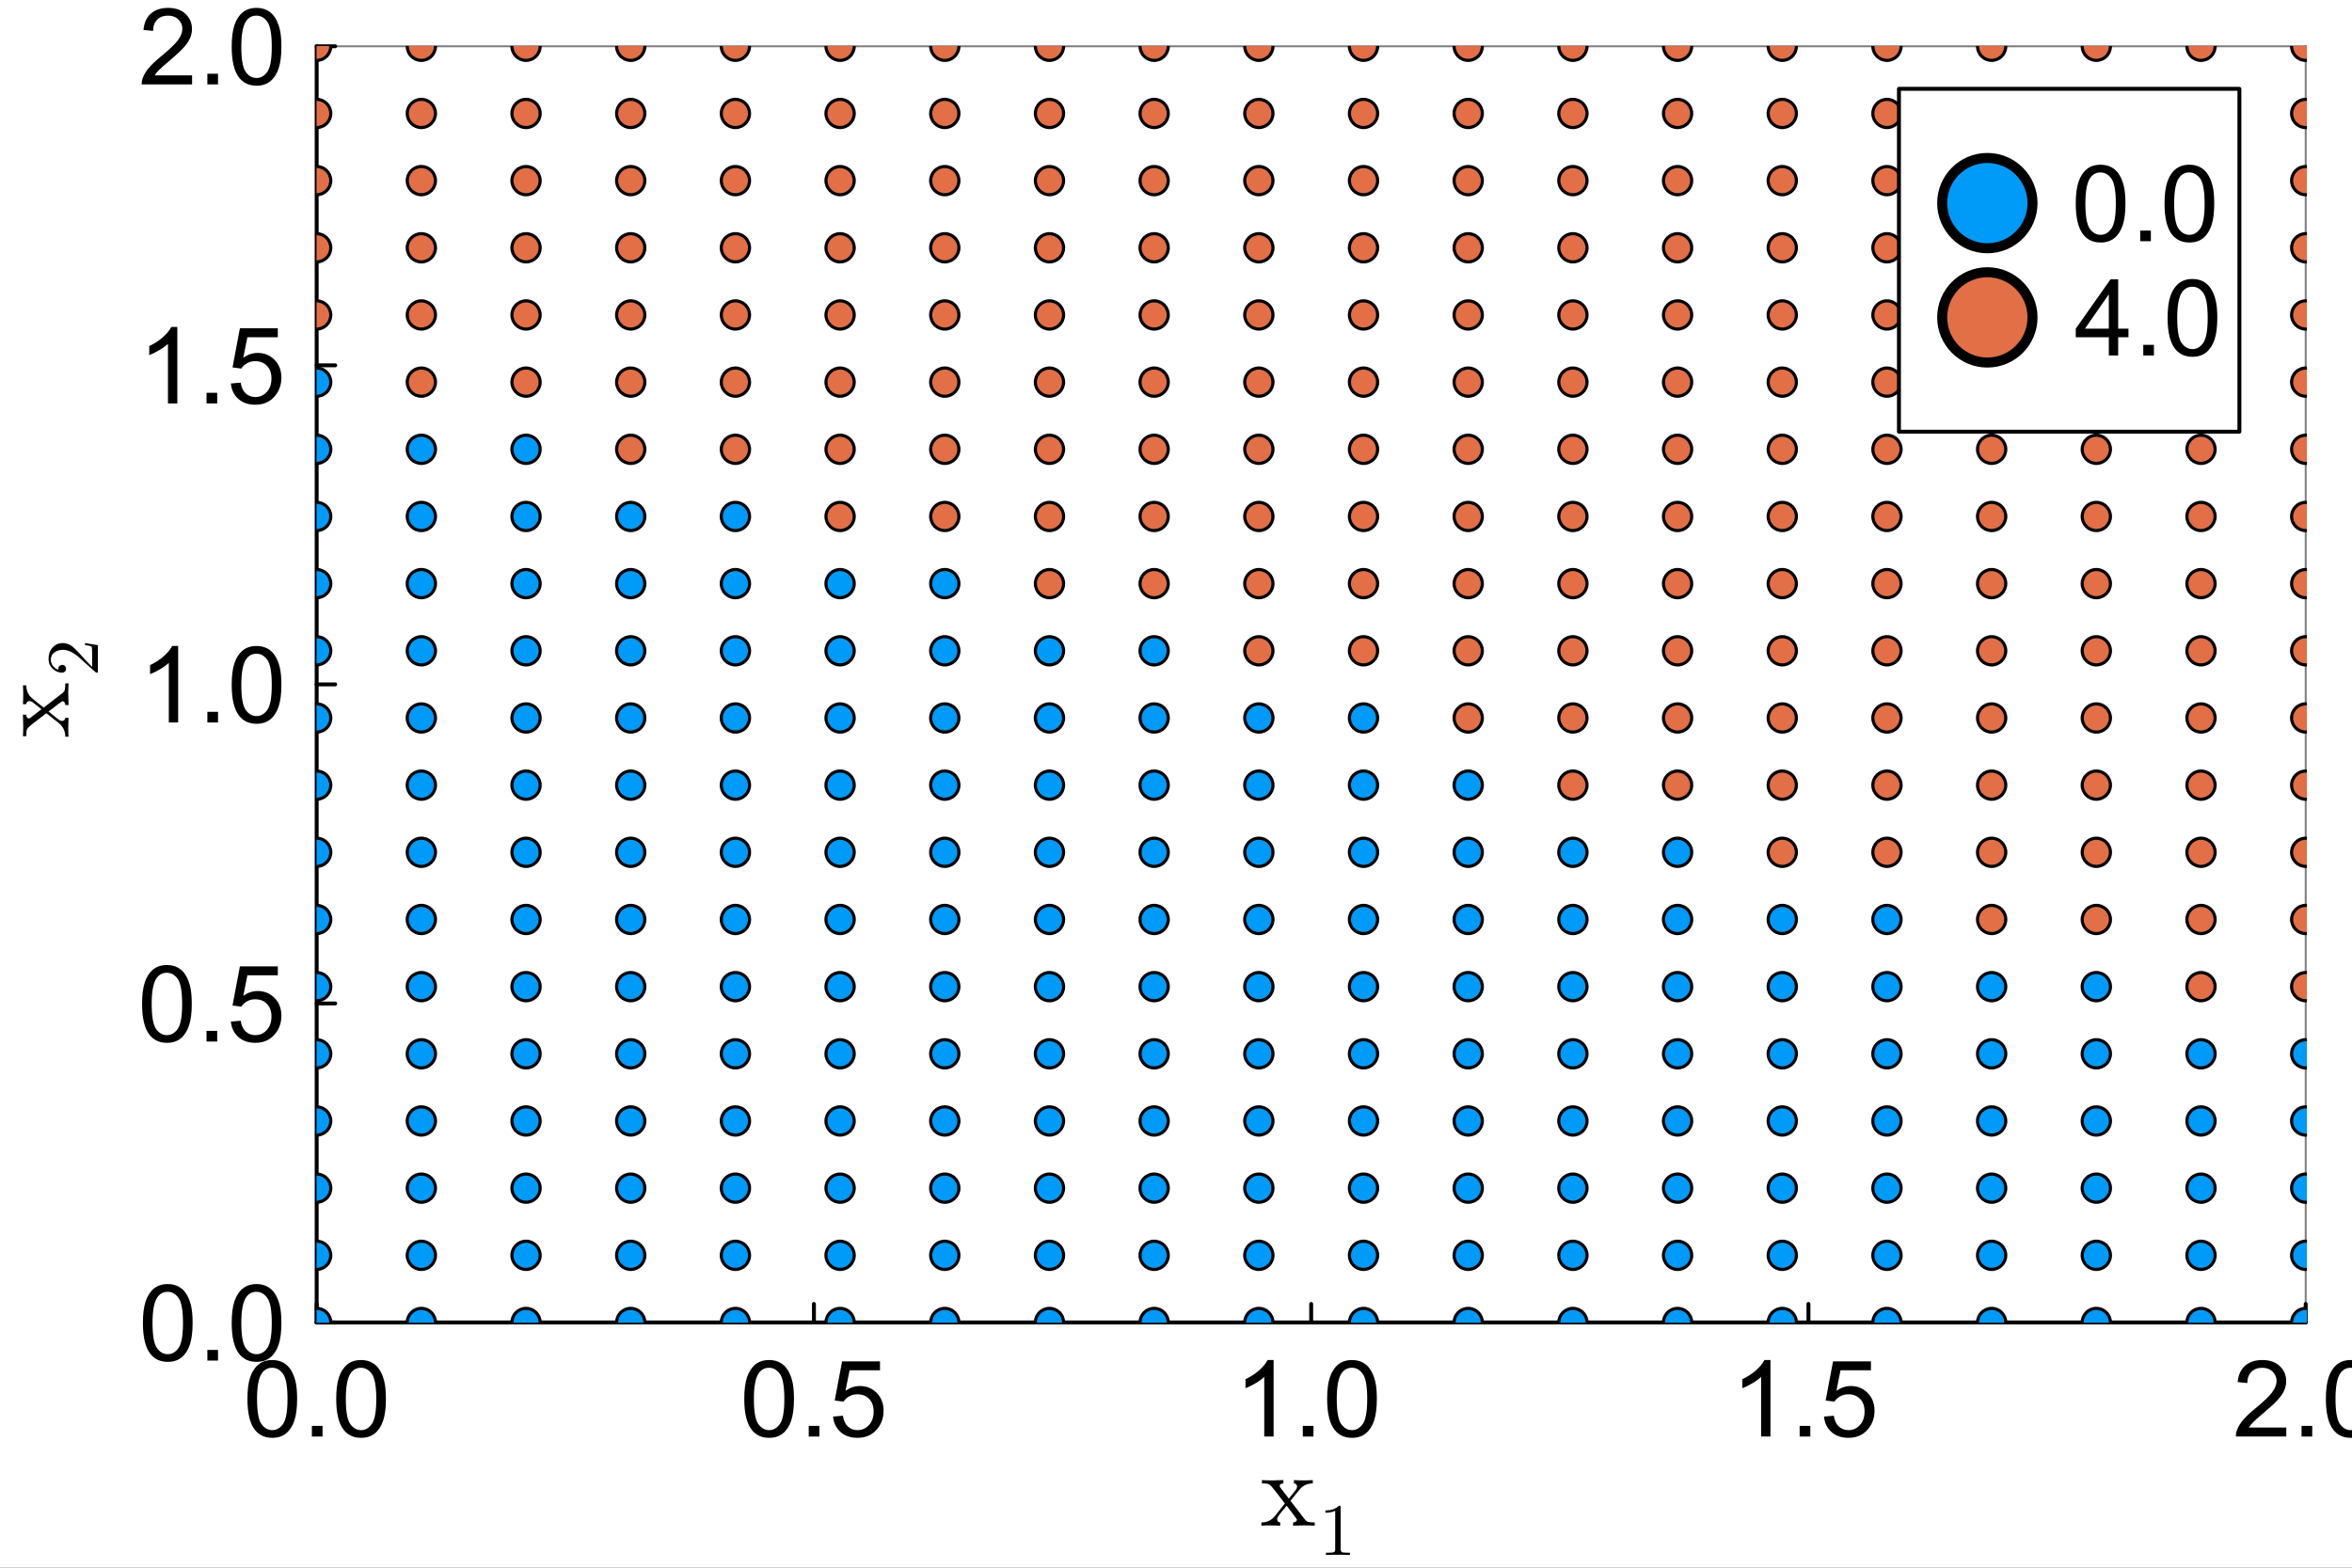 <?xml version="1.0" encoding="utf-8"?>
<svg xmlns="http://www.w3.org/2000/svg" xmlns:xlink="http://www.w3.org/1999/xlink" width="600" height="400" viewBox="0 0 2400 1600">
<rect x="0" y="0" width="2400" height="1600" fill="#333333" stroke="none"/>
<defs>
  <clipPath id="clip360">
    <rect x="0" y="0" width="2400" height="1600"/>
  </clipPath>
</defs>
<path clip-path="url(#clip360)" d="M0 1600 L2400 1600 L2400 8.88178e-14 L0 8.88178e-14  Z" fill="#ffffff" fill-rule="evenodd" fill-opacity="1"/>
<defs>
  <clipPath id="clip361">
    <rect x="480" y="0" width="1681" height="1600"/>
  </clipPath>
</defs>
<path clip-path="url(#clip360)" d="M323.131 1349.74 L2352.76 1349.74 L2352.76 47.244 L323.131 47.244  Z" fill="#ffffff" fill-rule="evenodd" fill-opacity="1"/>
<defs>
  <clipPath id="clip362">
    <rect x="323" y="47" width="2031" height="1303"/>
  </clipPath>
</defs>
<polyline clip-path="url(#clip360)" style="stroke:#000000; stroke-linecap:round; stroke-linejoin:round; stroke-width:4; stroke-opacity:1; fill:none" points="323.131,1349.74 2352.76,1349.74 "/>
<polyline clip-path="url(#clip360)" style="stroke:#000000; stroke-linecap:round; stroke-linejoin:round; stroke-width:2; stroke-opacity:0.5; fill:none" points="323.131,47.244 2352.76,47.244 "/>
<polyline clip-path="url(#clip360)" style="stroke:#000000; stroke-linecap:round; stroke-linejoin:round; stroke-width:4; stroke-opacity:1; fill:none" points="323.131,1349.74 323.131,1330.84 "/>
<polyline clip-path="url(#clip360)" style="stroke:#000000; stroke-linecap:round; stroke-linejoin:round; stroke-width:4; stroke-opacity:1; fill:none" points="830.537,1349.74 830.537,1330.84 "/>
<polyline clip-path="url(#clip360)" style="stroke:#000000; stroke-linecap:round; stroke-linejoin:round; stroke-width:4; stroke-opacity:1; fill:none" points="1337.94,1349.74 1337.94,1330.84 "/>
<polyline clip-path="url(#clip360)" style="stroke:#000000; stroke-linecap:round; stroke-linejoin:round; stroke-width:4; stroke-opacity:1; fill:none" points="1845.35,1349.74 1845.35,1330.84 "/>
<polyline clip-path="url(#clip360)" style="stroke:#000000; stroke-linecap:round; stroke-linejoin:round; stroke-width:4; stroke-opacity:1; fill:none" points="2352.76,1349.74 2352.76,1330.84 "/>
<path clip-path="url(#clip360)" d="M252.479 1427.79 Q252.479 1414 255.29 1405.62 Q258.154 1397.18 263.724 1392.62 Q269.346 1388.06 277.833 1388.06 Q284.092 1388.06 288.813 1390.61 Q293.533 1393.1 296.61 1397.87 Q299.686 1402.6 301.437 1409.44 Q303.187 1416.23 303.187 1427.79 Q303.187 1441.48 300.376 1449.91 Q297.564 1458.29 291.942 1462.9 Q286.373 1467.47 277.833 1467.47 Q266.588 1467.47 260.17 1459.4 Q252.479 1449.7 252.479 1427.79 M262.291 1427.79 Q262.291 1446.94 266.747 1453.3 Q271.256 1459.62 277.833 1459.62 Q284.41 1459.62 288.866 1453.25 Q293.374 1446.89 293.374 1427.79 Q293.374 1408.59 288.866 1402.28 Q284.41 1395.96 277.727 1395.96 Q271.149 1395.96 267.224 1401.53 Q262.291 1408.64 262.291 1427.79 Z" fill="#000000" fill-rule="nonzero" fill-opacity="1" /><path clip-path="url(#clip360)" d="M318.251 1466.14 L318.251 1455.27 L329.125 1455.27 L329.125 1466.14 L318.251 1466.14 Z" fill="#000000" fill-rule="nonzero" fill-opacity="1" /><path clip-path="url(#clip360)" d="M343.075 1427.79 Q343.075 1414 345.886 1405.62 Q348.75 1397.18 354.32 1392.62 Q359.942 1388.06 368.429 1388.06 Q374.688 1388.06 379.409 1390.61 Q384.13 1393.1 387.206 1397.87 Q390.282 1402.6 392.033 1409.44 Q393.783 1416.23 393.783 1427.79 Q393.783 1441.48 390.972 1449.91 Q388.161 1458.29 382.538 1462.9 Q376.969 1467.47 368.429 1467.47 Q357.184 1467.47 350.766 1459.4 Q343.075 1449.7 343.075 1427.79 M352.888 1427.79 Q352.888 1446.94 357.343 1453.3 Q361.852 1459.62 368.429 1459.62 Q375.006 1459.62 379.462 1453.25 Q383.97 1446.89 383.97 1427.79 Q383.97 1408.59 379.462 1402.28 Q375.006 1395.96 368.323 1395.96 Q361.746 1395.96 357.821 1401.53 Q352.888 1408.64 352.888 1427.79 Z" fill="#000000" fill-rule="nonzero" fill-opacity="1" /><path clip-path="url(#clip360)" d="M759.46 1427.79 Q759.46 1414 762.272 1405.62 Q765.136 1397.18 770.705 1392.62 Q776.328 1388.06 784.815 1388.06 Q791.074 1388.06 795.794 1390.61 Q800.515 1393.1 803.592 1397.87 Q806.668 1402.6 808.419 1409.44 Q810.169 1416.23 810.169 1427.79 Q810.169 1441.48 807.358 1449.91 Q804.546 1458.29 798.924 1462.9 Q793.354 1467.47 784.815 1467.47 Q773.57 1467.47 767.152 1459.4 Q759.46 1449.7 759.46 1427.79 M769.273 1427.79 Q769.273 1446.94 773.729 1453.3 Q778.237 1459.62 784.815 1459.62 Q791.392 1459.62 795.847 1453.25 Q800.356 1446.89 800.356 1427.79 Q800.356 1408.59 795.847 1402.28 Q791.392 1395.96 784.709 1395.96 Q778.131 1395.96 774.206 1401.53 Q769.273 1408.64 769.273 1427.79 Z" fill="#000000" fill-rule="nonzero" fill-opacity="1" /><path clip-path="url(#clip360)" d="M825.233 1466.14 L825.233 1455.27 L836.107 1455.27 L836.107 1466.14 L825.233 1466.14 Z" fill="#000000" fill-rule="nonzero" fill-opacity="1" /><path clip-path="url(#clip360)" d="M850.057 1445.77 L860.082 1444.92 Q861.196 1452.24 865.227 1455.96 Q869.311 1459.62 875.04 1459.62 Q881.935 1459.62 886.709 1454.42 Q891.483 1449.22 891.483 1440.63 Q891.483 1432.46 886.868 1427.74 Q882.306 1423.02 874.88 1423.02 Q870.266 1423.02 866.553 1425.14 Q862.84 1427.21 860.718 1430.55 L851.754 1429.38 L859.286 1389.44 L897.954 1389.44 L897.954 1398.56 L866.924 1398.56 L862.734 1419.46 Q869.735 1414.58 877.427 1414.58 Q887.611 1414.58 894.612 1421.64 Q901.614 1428.69 901.614 1439.78 Q901.614 1450.33 895.461 1458.02 Q887.982 1467.47 875.04 1467.47 Q864.431 1467.47 857.695 1461.53 Q851.011 1455.58 850.057 1445.77 Z" fill="#000000" fill-rule="nonzero" fill-opacity="1" /><path clip-path="url(#clip360)" d="M1299.59 1466.14 L1290.05 1466.14 L1290.05 1405.3 Q1286.6 1408.59 1280.98 1411.88 Q1275.41 1415.17 1270.95 1416.81 L1270.95 1407.58 Q1278.96 1403.82 1284.95 1398.46 Q1290.95 1393.1 1293.44 1388.06 L1299.59 1388.06 L1299.59 1466.14 Z" fill="#000000" fill-rule="nonzero" fill-opacity="1" /><path clip-path="url(#clip360)" d="M1329.4 1466.14 L1329.4 1455.27 L1340.28 1455.27 L1340.28 1466.14 L1329.4 1466.14 Z" fill="#000000" fill-rule="nonzero" fill-opacity="1" /><path clip-path="url(#clip360)" d="M1354.23 1427.79 Q1354.23 1414 1357.04 1405.62 Q1359.9 1397.18 1365.47 1392.62 Q1371.09 1388.06 1379.58 1388.06 Q1385.84 1388.06 1390.56 1390.61 Q1395.28 1393.1 1398.36 1397.87 Q1401.44 1402.6 1403.19 1409.44 Q1404.94 1416.23 1404.94 1427.79 Q1404.94 1441.48 1402.12 1449.91 Q1399.31 1458.29 1393.69 1462.9 Q1388.12 1467.47 1379.58 1467.47 Q1368.34 1467.47 1361.92 1459.4 Q1354.23 1449.7 1354.23 1427.79 M1364.04 1427.79 Q1364.04 1446.94 1368.5 1453.3 Q1373 1459.62 1379.58 1459.62 Q1386.16 1459.62 1390.61 1453.25 Q1395.12 1446.89 1395.12 1427.79 Q1395.12 1408.59 1390.61 1402.28 Q1386.16 1395.96 1379.48 1395.96 Q1372.9 1395.96 1368.97 1401.53 Q1364.04 1408.64 1364.04 1427.79 Z" fill="#000000" fill-rule="nonzero" fill-opacity="1" /><path clip-path="url(#clip360)" d="M1806.58 1466.14 L1797.03 1466.14 L1797.03 1405.3 Q1793.58 1408.59 1787.96 1411.88 Q1782.39 1415.17 1777.93 1416.81 L1777.93 1407.58 Q1785.94 1403.82 1791.94 1398.46 Q1797.93 1393.1 1800.42 1388.06 L1806.58 1388.06 L1806.58 1466.14 Z" fill="#000000" fill-rule="nonzero" fill-opacity="1" /><path clip-path="url(#clip360)" d="M1836.39 1466.14 L1836.39 1455.27 L1847.26 1455.27 L1847.26 1466.14 L1836.39 1466.14 Z" fill="#000000" fill-rule="nonzero" fill-opacity="1" /><path clip-path="url(#clip360)" d="M1861.21 1445.77 L1871.23 1444.92 Q1872.35 1452.24 1876.38 1455.96 Q1880.46 1459.62 1886.19 1459.62 Q1893.09 1459.62 1897.86 1454.42 Q1902.64 1449.22 1902.64 1440.63 Q1902.64 1432.46 1898.02 1427.74 Q1893.46 1423.02 1886.03 1423.02 Q1881.42 1423.02 1877.71 1425.14 Q1873.99 1427.21 1871.87 1430.55 L1862.91 1429.38 L1870.44 1389.44 L1909.11 1389.44 L1909.11 1398.56 L1878.08 1398.56 L1873.89 1419.46 Q1880.89 1414.58 1888.58 1414.58 Q1898.76 1414.58 1905.76 1421.64 Q1912.77 1428.69 1912.77 1439.78 Q1912.77 1450.33 1906.61 1458.02 Q1899.13 1467.47 1886.19 1467.47 Q1875.58 1467.47 1868.85 1461.53 Q1862.16 1455.58 1861.21 1445.77 Z" fill="#000000" fill-rule="nonzero" fill-opacity="1" /><path clip-path="url(#clip360)" d="M2332.94 1456.96 L2332.94 1466.14 L2281.55 1466.14 Q2281.44 1462.69 2282.66 1459.51 Q2284.62 1454.26 2288.92 1449.17 Q2293.27 1444.07 2301.44 1437.39 Q2314.11 1426.99 2318.57 1420.95 Q2323.03 1414.85 2323.03 1409.44 Q2323.03 1403.76 2318.94 1399.89 Q2314.91 1395.96 2308.39 1395.96 Q2301.49 1395.96 2297.35 1400.1 Q2293.22 1404.24 2293.16 1411.56 L2283.35 1410.55 Q2284.36 1399.57 2290.94 1393.84 Q2297.51 1388.06 2308.6 1388.06 Q2319.79 1388.06 2326.31 1394.27 Q2332.84 1400.47 2332.84 1409.65 Q2332.84 1414.32 2330.93 1418.83 Q2329.02 1423.33 2324.56 1428.32 Q2320.16 1433.31 2309.87 1442.01 Q2301.28 1449.22 2298.84 1451.82 Q2296.4 1454.36 2294.81 1456.96 L2332.94 1456.96 Z" fill="#000000" fill-rule="nonzero" fill-opacity="1" /><path clip-path="url(#clip360)" d="M2348.54 1466.14 L2348.54 1455.27 L2359.41 1455.27 L2359.41 1466.14 L2348.54 1466.14 Z" fill="#000000" fill-rule="nonzero" fill-opacity="1" /><path clip-path="url(#clip360)" d="M2373.36 1427.79 Q2373.36 1414 2376.17 1405.62 Q2379.04 1397.18 2384.61 1392.62 Q2390.23 1388.06 2398.72 1388.06 Q2404.98 1388.06 2409.7 1390.61 Q2414.42 1393.1 2417.49 1397.87 Q2420.57 1402.6 2422.32 1409.44 Q2424.07 1416.23 2424.07 1427.79 Q2424.07 1441.48 2421.26 1449.91 Q2418.45 1458.29 2412.83 1462.9 Q2407.26 1467.47 2398.72 1467.47 Q2387.47 1467.47 2381.05 1459.4 Q2373.36 1449.7 2373.36 1427.79 M2383.18 1427.79 Q2383.18 1446.94 2387.63 1453.3 Q2392.14 1459.62 2398.72 1459.62 Q2405.29 1459.62 2409.75 1453.25 Q2414.26 1446.89 2414.26 1427.79 Q2414.26 1408.59 2409.75 1402.28 Q2405.29 1395.96 2398.61 1395.96 Q2392.03 1395.96 2388.11 1401.53 Q2383.18 1408.64 2383.18 1427.79 Z" fill="#000000" fill-rule="nonzero" fill-opacity="1" /><path clip-path="url(#clip360)" d="M1287.15 1557.13 L1287.15 1553.81 Q1295.58 1553.81 1300.95 1547.33 Q1300.95 1547.33 1311.07 1534.47 L1300.37 1520.56 Q1296.58 1515.71 1294.89 1514.87 Q1293.26 1513.97 1287.67 1513.97 L1287.67 1510.6 Q1292.1 1510.92 1297.9 1510.92 Q1301.11 1510.92 1309.6 1510.6 L1309.6 1513.97 Q1305.8 1514.18 1305.8 1516.66 Q1305.8 1517.5 1306.75 1518.61 L1315.18 1529.52 L1321.87 1521.09 Q1323.51 1519.14 1323.51 1517.29 Q1323.51 1514.29 1320.35 1513.97 L1320.35 1510.6 Q1324.56 1510.92 1330.73 1510.92 Q1335.37 1510.92 1339.58 1510.6 L1339.58 1513.97 Q1331.36 1514.18 1326.72 1519.56 Q1324.67 1521.82 1316.82 1531.78 L1331.26 1550.44 Q1332.99 1552.71 1334.94 1553.29 Q1336.89 1553.81 1341.53 1553.81 L1341.53 1557.13 Q1336.68 1556.82 1331.15 1556.82 Q1329.2 1556.82 1319.5 1557.13 L1319.5 1553.81 Q1321.45 1553.71 1322.4 1552.86 Q1323.4 1551.97 1323.4 1551.07 Q1323.4 1550.65 1321.14 1547.54 L1312.92 1536.74 Q1304.69 1546.44 1303.64 1548.7 Q1303.22 1549.65 1303.22 1550.44 Q1303.22 1553.34 1306.33 1553.81 L1306.33 1557.13 Q1298.58 1556.82 1296.1 1556.82 Q1291.36 1556.82 1287.15 1557.13 Z" fill="#000000" fill-rule="nonzero" fill-opacity="1" /><path clip-path="url(#clip360)" d="M1352.52 1543.91 L1352.52 1541.55 Q1361.6 1541.55 1366.28 1536.71 Q1367.58 1536.71 1367.8 1537.01 Q1368.02 1537.3 1368.02 1538.67 L1368.02 1581.06 Q1368.02 1583.31 1369.13 1584.01 Q1370.23 1584.71 1375.06 1584.71 L1377.46 1584.71 L1377.46 1587.03 Q1374.81 1586.81 1365.21 1586.81 Q1355.62 1586.81 1353 1587.03 L1353 1584.71 L1355.4 1584.71 Q1360.16 1584.71 1361.3 1584.04 Q1362.45 1583.34 1362.45 1581.06 L1362.45 1541.92 Q1358.5 1543.91 1352.52 1543.91 Z" fill="#000000" fill-rule="nonzero" fill-opacity="1" /><polyline clip-path="url(#clip360)" style="stroke:#000000; stroke-linecap:round; stroke-linejoin:round; stroke-width:4; stroke-opacity:1; fill:none" points="323.131,1349.74 323.131,47.244 "/>
<polyline clip-path="url(#clip360)" style="stroke:#000000; stroke-linecap:round; stroke-linejoin:round; stroke-width:2; stroke-opacity:0.5; fill:none" points="2352.76,1349.74 2352.76,47.244 "/>
<polyline clip-path="url(#clip360)" style="stroke:#000000; stroke-linecap:round; stroke-linejoin:round; stroke-width:4; stroke-opacity:1; fill:none" points="323.131,1349.74 342.029,1349.74 "/>
<polyline clip-path="url(#clip360)" style="stroke:#000000; stroke-linecap:round; stroke-linejoin:round; stroke-width:4; stroke-opacity:1; fill:none" points="323.131,1024.12 342.029,1024.12 "/>
<polyline clip-path="url(#clip360)" style="stroke:#000000; stroke-linecap:round; stroke-linejoin:round; stroke-width:4; stroke-opacity:1; fill:none" points="323.131,698.492 342.029,698.492 "/>
<polyline clip-path="url(#clip360)" style="stroke:#000000; stroke-linecap:round; stroke-linejoin:round; stroke-width:4; stroke-opacity:1; fill:none" points="323.131,372.868 342.029,372.868 "/>
<polyline clip-path="url(#clip360)" style="stroke:#000000; stroke-linecap:round; stroke-linejoin:round; stroke-width:4; stroke-opacity:1; fill:none" points="323.131,47.244 342.029,47.244 "/>
<path clip-path="url(#clip360)" d="M145.826 1350.27 Q145.826 1336.48 148.637 1328.1 Q151.502 1319.66 157.071 1315.1 Q162.694 1310.54 171.18 1310.54 Q177.439 1310.54 182.16 1313.09 Q186.881 1315.58 189.957 1320.35 Q193.034 1325.08 194.784 1331.92 Q196.535 1338.71 196.535 1350.27 Q196.535 1363.96 193.723 1372.39 Q190.912 1380.77 185.29 1385.38 Q179.72 1389.95 171.18 1389.95 Q159.935 1389.95 153.517 1381.88 Q145.826 1372.18 145.826 1350.27 M155.639 1350.27 Q155.639 1369.42 160.095 1375.78 Q164.603 1382.1 171.18 1382.1 Q177.758 1382.1 182.213 1375.73 Q186.722 1369.37 186.722 1350.27 Q186.722 1331.07 182.213 1324.76 Q177.758 1318.44 171.074 1318.44 Q164.497 1318.44 160.572 1324.01 Q155.639 1331.12 155.639 1350.27 Z" fill="#000000" fill-rule="nonzero" fill-opacity="1" /><path clip-path="url(#clip360)" d="M211.599 1388.62 L211.599 1377.75 L222.472 1377.75 L222.472 1388.62 L211.599 1388.62 Z" fill="#000000" fill-rule="nonzero" fill-opacity="1" /><path clip-path="url(#clip360)" d="M236.422 1350.27 Q236.422 1336.48 239.234 1328.1 Q242.098 1319.66 247.667 1315.1 Q253.29 1310.54 261.777 1310.54 Q268.036 1310.54 272.756 1313.09 Q277.477 1315.58 280.554 1320.35 Q283.63 1325.08 285.38 1331.92 Q287.131 1338.71 287.131 1350.27 Q287.131 1363.96 284.32 1372.39 Q281.508 1380.77 275.886 1385.38 Q270.316 1389.95 261.777 1389.95 Q250.532 1389.95 244.114 1381.88 Q236.422 1372.18 236.422 1350.27 M246.235 1350.27 Q246.235 1369.42 250.691 1375.78 Q255.199 1382.1 261.777 1382.1 Q268.354 1382.1 272.809 1375.73 Q277.318 1369.37 277.318 1350.27 Q277.318 1331.07 272.809 1324.76 Q268.354 1318.44 261.671 1318.44 Q255.093 1318.44 251.168 1324.01 Q246.235 1331.12 246.235 1350.27 Z" fill="#000000" fill-rule="nonzero" fill-opacity="1" /><path clip-path="url(#clip360)" d="M144.978 1024.65 Q144.978 1010.86 147.789 1002.47 Q150.653 994.041 156.223 989.479 Q161.845 984.918 170.332 984.918 Q176.591 984.918 181.312 987.464 Q186.032 989.957 189.109 994.73 Q192.185 999.451 193.936 1006.29 Q195.686 1013.08 195.686 1024.65 Q195.686 1038.33 192.875 1046.76 Q190.063 1055.15 184.441 1059.76 Q178.872 1064.32 170.332 1064.32 Q159.087 1064.32 152.669 1056.26 Q144.978 1046.55 144.978 1024.65 M154.79 1024.65 Q154.79 1043.79 159.246 1050.16 Q163.755 1056.47 170.332 1056.47 Q176.909 1056.47 181.365 1050.11 Q185.873 1043.74 185.873 1024.65 Q185.873 1005.45 181.365 999.133 Q176.909 992.821 170.226 992.821 Q163.648 992.821 159.723 998.39 Q154.79 1005.5 154.79 1024.65 Z" fill="#000000" fill-rule="nonzero" fill-opacity="1" /><path clip-path="url(#clip360)" d="M210.75 1063 L210.75 1052.12 L221.624 1052.12 L221.624 1063 L210.75 1063 Z" fill="#000000" fill-rule="nonzero" fill-opacity="1" /><path clip-path="url(#clip360)" d="M235.574 1042.63 L245.599 1041.78 Q246.713 1049.1 250.744 1052.81 Q254.828 1056.47 260.557 1056.47 Q267.452 1056.47 272.226 1051.27 Q277 1046.08 277 1037.48 Q277 1029.31 272.385 1024.59 Q267.823 1019.87 260.398 1019.87 Q255.783 1019.87 252.07 1021.99 Q248.357 1024.06 246.235 1027.4 L237.271 1026.24 L244.803 986.297 L283.471 986.297 L283.471 995.42 L252.441 995.42 L248.251 1016.32 Q255.252 1011.44 262.944 1011.44 Q273.128 1011.44 280.129 1018.49 Q287.131 1025.55 287.131 1036.63 Q287.131 1047.19 280.978 1054.88 Q273.499 1064.32 260.557 1064.32 Q249.948 1064.32 243.212 1058.38 Q236.529 1052.44 235.574 1042.63 Z" fill="#000000" fill-rule="nonzero" fill-opacity="1" /><path clip-path="url(#clip360)" d="M181.789 737.372 L172.241 737.372 L172.241 676.532 Q168.794 679.821 163.171 683.11 Q157.602 686.398 153.146 688.043 L153.146 678.813 Q161.155 675.047 167.149 669.69 Q173.143 664.333 175.636 659.294 L181.789 659.294 L181.789 737.372 Z" fill="#000000" fill-rule="nonzero" fill-opacity="1" /><path clip-path="url(#clip360)" d="M211.599 737.372 L211.599 726.498 L222.472 726.498 L222.472 737.372 L211.599 737.372 Z" fill="#000000" fill-rule="nonzero" fill-opacity="1" /><path clip-path="url(#clip360)" d="M236.422 699.022 Q236.422 685.231 239.234 676.851 Q242.098 668.417 247.667 663.855 Q253.29 659.294 261.777 659.294 Q268.036 659.294 272.756 661.84 Q277.477 664.333 280.554 669.107 Q283.63 673.827 285.38 680.67 Q287.131 687.459 287.131 699.022 Q287.131 712.707 284.32 721.141 Q281.508 729.522 275.886 734.136 Q270.316 738.698 261.777 738.698 Q250.532 738.698 244.114 730.636 Q236.422 720.929 236.422 699.022 M246.235 699.022 Q246.235 718.171 250.691 724.536 Q255.199 730.848 261.777 730.848 Q268.354 730.848 272.809 724.483 Q277.318 718.118 277.318 699.022 Q277.318 679.821 272.809 673.509 Q268.354 667.197 261.671 667.197 Q255.093 667.197 251.168 672.766 Q246.235 679.874 246.235 699.022 Z" fill="#000000" fill-rule="nonzero" fill-opacity="1" /><path clip-path="url(#clip360)" d="M180.94 411.748 L171.393 411.748 L171.393 350.909 Q167.945 354.197 162.322 357.486 Q156.753 360.774 152.297 362.419 L152.297 353.189 Q160.307 349.423 166.301 344.066 Q172.294 338.709 174.787 333.67 L180.94 333.67 L180.94 411.748 Z" fill="#000000" fill-rule="nonzero" fill-opacity="1" /><path clip-path="url(#clip360)" d="M210.75 411.748 L210.75 400.874 L221.624 400.874 L221.624 411.748 L210.75 411.748 Z" fill="#000000" fill-rule="nonzero" fill-opacity="1" /><path clip-path="url(#clip360)" d="M235.574 391.38 L245.599 390.531 Q246.713 397.851 250.744 401.564 Q254.828 405.224 260.557 405.224 Q267.452 405.224 272.226 400.026 Q277 394.828 277 386.235 Q277 378.066 272.385 373.345 Q267.823 368.625 260.398 368.625 Q255.783 368.625 252.07 370.746 Q248.357 372.815 246.235 376.157 L237.271 374.99 L244.803 335.049 L283.471 335.049 L283.471 344.172 L252.441 344.172 L248.251 365.071 Q255.252 360.191 262.944 360.191 Q273.128 360.191 280.129 367.246 Q287.131 374.3 287.131 385.386 Q287.131 395.941 280.978 403.633 Q273.499 413.074 260.557 413.074 Q249.948 413.074 243.212 407.133 Q236.529 401.193 235.574 391.38 Z" fill="#000000" fill-rule="nonzero" fill-opacity="1" /><path clip-path="url(#clip360)" d="M196.004 76.948 L196.004 86.124 L144.606 86.124 Q144.5 82.676 145.72 79.494 Q147.683 74.243 151.979 69.151 Q156.329 64.058 164.497 57.375 Q177.174 46.979 181.63 40.932 Q186.085 34.832 186.085 29.422 Q186.085 23.746 182.001 19.874 Q177.97 15.949 171.446 15.949 Q164.55 15.949 160.413 20.086 Q156.276 24.224 156.223 31.544 L146.41 30.536 Q147.417 19.556 153.995 13.828 Q160.572 8.046 171.658 8.046 Q182.85 8.046 189.374 14.252 Q195.898 20.458 195.898 29.634 Q195.898 34.302 193.989 38.81 Q192.079 43.319 187.624 48.305 Q183.221 53.291 172.931 61.99 Q164.338 69.204 161.898 71.803 Q159.458 74.349 157.867 76.948 L196.004 76.948 Z" fill="#000000" fill-rule="nonzero" fill-opacity="1" /><path clip-path="url(#clip360)" d="M211.599 86.124 L211.599 75.25 L222.472 75.25 L222.472 86.124 L211.599 86.124 Z" fill="#000000" fill-rule="nonzero" fill-opacity="1" /><path clip-path="url(#clip360)" d="M236.422 47.775 Q236.422 33.983 239.234 25.603 Q242.098 17.169 247.667 12.607 Q253.29 8.046 261.777 8.046 Q268.036 8.046 272.756 10.592 Q277.477 13.085 280.554 17.859 Q283.63 22.579 285.38 29.422 Q287.131 36.211 287.131 47.775 Q287.131 61.459 284.32 69.893 Q281.508 78.274 275.886 82.888 Q270.316 87.45 261.777 87.45 Q250.532 87.45 244.114 79.388 Q236.422 69.681 236.422 47.775 M246.235 47.775 Q246.235 66.923 250.691 73.288 Q255.199 79.6 261.777 79.6 Q268.354 79.6 272.809 73.235 Q277.318 66.87 277.318 47.775 Q277.318 28.573 272.809 22.261 Q268.354 15.949 261.671 15.949 Q255.093 15.949 251.168 21.519 Q246.235 28.626 246.235 47.775 Z" fill="#000000" fill-rule="nonzero" fill-opacity="1" /><path clip-path="url(#clip360)" d="M69.942 751.882 L66.621 751.882 Q66.621 743.45 60.139 738.075 Q60.139 738.075 47.28 727.956 L33.367 738.654 Q28.519 742.449 27.676 744.135 Q26.78 745.769 26.78 751.355 L23.407 751.355 Q23.723 746.928 23.723 741.131 Q23.723 737.917 23.407 729.432 L26.78 729.432 Q26.991 733.226 29.468 733.226 Q30.311 733.226 31.418 732.278 L42.327 723.846 L33.895 717.153 Q31.945 715.519 30.1 715.519 Q27.096 715.519 26.78 718.681 L23.407 718.681 Q23.723 714.465 23.723 708.299 Q23.723 703.661 23.407 699.445 L26.78 699.445 Q26.991 707.667 32.366 712.304 Q34.632 714.36 44.593 722.212 L63.249 707.772 Q65.515 706.033 66.094 704.083 Q66.621 702.133 66.621 697.495 L69.942 697.495 Q69.626 702.344 69.626 707.877 Q69.626 709.827 69.942 719.524 L66.621 719.524 Q66.516 717.574 65.673 716.626 Q64.777 715.624 63.881 715.624 Q63.459 715.624 60.35 717.89 L49.547 726.112 Q59.243 734.333 61.51 735.387 Q62.458 735.809 63.249 735.809 Q66.147 735.809 66.621 732.699 L69.942 732.699 Q69.626 740.446 69.626 742.923 Q69.626 747.666 69.942 751.882 Z" fill="#000000" fill-rule="nonzero" fill-opacity="1" /><path clip-path="url(#clip360)" d="M99.84 686.503 Q98.475 686.503 98.07 686.392 Q97.664 686.245 97.037 685.654 L80.879 671.157 Q71.951 663.225 64.167 663.225 Q59.114 663.225 55.498 665.881 Q51.883 668.5 51.883 673.333 Q51.883 676.653 53.912 679.457 Q55.941 682.261 59.556 683.552 Q59.482 683.33 59.482 682.556 Q59.482 680.674 60.663 679.641 Q61.843 678.571 63.43 678.571 Q65.459 678.571 66.455 679.9 Q67.414 681.191 67.414 682.482 Q67.414 682.998 67.303 683.699 Q67.192 684.363 66.159 685.433 Q65.09 686.503 63.208 686.503 Q57.933 686.503 53.727 682.519 Q49.522 678.498 49.522 672.374 Q49.522 665.439 53.654 660.901 Q57.748 656.327 64.167 656.327 Q66.418 656.327 68.484 657.028 Q70.513 657.692 72.099 658.614 Q73.685 659.499 76.231 661.934 Q78.776 664.369 80.584 666.324 Q82.391 668.279 86.228 672.669 L94.012 680.674 L94.012 667.062 Q94.012 660.421 93.421 659.905 Q92.352 659.167 86.707 658.245 L86.707 656.327 L99.84 658.466 L99.84 686.503 Z" fill="#000000" fill-rule="nonzero" fill-opacity="1" /><circle clip-path="url(#clip362)" cx="323.131" cy="1349.74" r="14.4" fill="#009af9" fill-rule="evenodd" fill-opacity="1" stroke="#000000" stroke-opacity="1" stroke-width="3.2"/>
<circle clip-path="url(#clip362)" cx="323.131" cy="1281.19" r="14.4" fill="#009af9" fill-rule="evenodd" fill-opacity="1" stroke="#000000" stroke-opacity="1" stroke-width="3.2"/>
<circle clip-path="url(#clip362)" cx="323.131" cy="1212.64" r="14.4" fill="#009af9" fill-rule="evenodd" fill-opacity="1" stroke="#000000" stroke-opacity="1" stroke-width="3.2"/>
<circle clip-path="url(#clip362)" cx="323.131" cy="1144.08" r="14.4" fill="#009af9" fill-rule="evenodd" fill-opacity="1" stroke="#000000" stroke-opacity="1" stroke-width="3.2"/>
<circle clip-path="url(#clip362)" cx="323.131" cy="1075.53" r="14.4" fill="#009af9" fill-rule="evenodd" fill-opacity="1" stroke="#000000" stroke-opacity="1" stroke-width="3.2"/>
<circle clip-path="url(#clip362)" cx="323.131" cy="1006.98" r="14.4" fill="#009af9" fill-rule="evenodd" fill-opacity="1" stroke="#000000" stroke-opacity="1" stroke-width="3.2"/>
<circle clip-path="url(#clip362)" cx="323.131" cy="938.425" r="14.4" fill="#009af9" fill-rule="evenodd" fill-opacity="1" stroke="#000000" stroke-opacity="1" stroke-width="3.2"/>
<circle clip-path="url(#clip362)" cx="323.131" cy="869.873" r="14.4" fill="#009af9" fill-rule="evenodd" fill-opacity="1" stroke="#000000" stroke-opacity="1" stroke-width="3.2"/>
<circle clip-path="url(#clip362)" cx="323.131" cy="801.321" r="14.4" fill="#009af9" fill-rule="evenodd" fill-opacity="1" stroke="#000000" stroke-opacity="1" stroke-width="3.2"/>
<circle clip-path="url(#clip362)" cx="323.131" cy="732.768" r="14.4" fill="#009af9" fill-rule="evenodd" fill-opacity="1" stroke="#000000" stroke-opacity="1" stroke-width="3.2"/>
<circle clip-path="url(#clip362)" cx="323.131" cy="664.216" r="14.4" fill="#009af9" fill-rule="evenodd" fill-opacity="1" stroke="#000000" stroke-opacity="1" stroke-width="3.2"/>
<circle clip-path="url(#clip362)" cx="323.131" cy="595.663" r="14.4" fill="#009af9" fill-rule="evenodd" fill-opacity="1" stroke="#000000" stroke-opacity="1" stroke-width="3.2"/>
<circle clip-path="url(#clip362)" cx="323.131" cy="527.111" r="14.4" fill="#009af9" fill-rule="evenodd" fill-opacity="1" stroke="#000000" stroke-opacity="1" stroke-width="3.2"/>
<circle clip-path="url(#clip362)" cx="323.131" cy="458.559" r="14.4" fill="#009af9" fill-rule="evenodd" fill-opacity="1" stroke="#000000" stroke-opacity="1" stroke-width="3.2"/>
<circle clip-path="url(#clip362)" cx="323.131" cy="390.006" r="14.4" fill="#009af9" fill-rule="evenodd" fill-opacity="1" stroke="#000000" stroke-opacity="1" stroke-width="3.2"/>
<circle clip-path="url(#clip362)" cx="429.953" cy="1349.74" r="14.4" fill="#009af9" fill-rule="evenodd" fill-opacity="1" stroke="#000000" stroke-opacity="1" stroke-width="3.2"/>
<circle clip-path="url(#clip362)" cx="429.953" cy="1281.19" r="14.4" fill="#009af9" fill-rule="evenodd" fill-opacity="1" stroke="#000000" stroke-opacity="1" stroke-width="3.2"/>
<circle clip-path="url(#clip362)" cx="429.953" cy="1212.64" r="14.4" fill="#009af9" fill-rule="evenodd" fill-opacity="1" stroke="#000000" stroke-opacity="1" stroke-width="3.2"/>
<circle clip-path="url(#clip362)" cx="429.953" cy="1144.08" r="14.4" fill="#009af9" fill-rule="evenodd" fill-opacity="1" stroke="#000000" stroke-opacity="1" stroke-width="3.2"/>
<circle clip-path="url(#clip362)" cx="429.953" cy="1075.53" r="14.4" fill="#009af9" fill-rule="evenodd" fill-opacity="1" stroke="#000000" stroke-opacity="1" stroke-width="3.2"/>
<circle clip-path="url(#clip362)" cx="429.953" cy="1006.98" r="14.4" fill="#009af9" fill-rule="evenodd" fill-opacity="1" stroke="#000000" stroke-opacity="1" stroke-width="3.2"/>
<circle clip-path="url(#clip362)" cx="429.953" cy="938.425" r="14.4" fill="#009af9" fill-rule="evenodd" fill-opacity="1" stroke="#000000" stroke-opacity="1" stroke-width="3.2"/>
<circle clip-path="url(#clip362)" cx="429.953" cy="869.873" r="14.4" fill="#009af9" fill-rule="evenodd" fill-opacity="1" stroke="#000000" stroke-opacity="1" stroke-width="3.2"/>
<circle clip-path="url(#clip362)" cx="429.953" cy="801.321" r="14.4" fill="#009af9" fill-rule="evenodd" fill-opacity="1" stroke="#000000" stroke-opacity="1" stroke-width="3.2"/>
<circle clip-path="url(#clip362)" cx="429.953" cy="732.768" r="14.4" fill="#009af9" fill-rule="evenodd" fill-opacity="1" stroke="#000000" stroke-opacity="1" stroke-width="3.2"/>
<circle clip-path="url(#clip362)" cx="429.953" cy="664.216" r="14.4" fill="#009af9" fill-rule="evenodd" fill-opacity="1" stroke="#000000" stroke-opacity="1" stroke-width="3.2"/>
<circle clip-path="url(#clip362)" cx="429.953" cy="595.663" r="14.4" fill="#009af9" fill-rule="evenodd" fill-opacity="1" stroke="#000000" stroke-opacity="1" stroke-width="3.2"/>
<circle clip-path="url(#clip362)" cx="429.953" cy="527.111" r="14.4" fill="#009af9" fill-rule="evenodd" fill-opacity="1" stroke="#000000" stroke-opacity="1" stroke-width="3.2"/>
<circle clip-path="url(#clip362)" cx="429.953" cy="458.559" r="14.4" fill="#009af9" fill-rule="evenodd" fill-opacity="1" stroke="#000000" stroke-opacity="1" stroke-width="3.2"/>
<circle clip-path="url(#clip362)" cx="536.776" cy="1349.74" r="14.4" fill="#009af9" fill-rule="evenodd" fill-opacity="1" stroke="#000000" stroke-opacity="1" stroke-width="3.2"/>
<circle clip-path="url(#clip362)" cx="536.776" cy="1281.19" r="14.4" fill="#009af9" fill-rule="evenodd" fill-opacity="1" stroke="#000000" stroke-opacity="1" stroke-width="3.2"/>
<circle clip-path="url(#clip362)" cx="536.776" cy="1212.64" r="14.4" fill="#009af9" fill-rule="evenodd" fill-opacity="1" stroke="#000000" stroke-opacity="1" stroke-width="3.2"/>
<circle clip-path="url(#clip362)" cx="536.776" cy="1144.08" r="14.4" fill="#009af9" fill-rule="evenodd" fill-opacity="1" stroke="#000000" stroke-opacity="1" stroke-width="3.2"/>
<circle clip-path="url(#clip362)" cx="536.776" cy="1075.53" r="14.4" fill="#009af9" fill-rule="evenodd" fill-opacity="1" stroke="#000000" stroke-opacity="1" stroke-width="3.2"/>
<circle clip-path="url(#clip362)" cx="536.776" cy="1006.98" r="14.4" fill="#009af9" fill-rule="evenodd" fill-opacity="1" stroke="#000000" stroke-opacity="1" stroke-width="3.2"/>
<circle clip-path="url(#clip362)" cx="536.776" cy="938.425" r="14.4" fill="#009af9" fill-rule="evenodd" fill-opacity="1" stroke="#000000" stroke-opacity="1" stroke-width="3.2"/>
<circle clip-path="url(#clip362)" cx="536.776" cy="869.873" r="14.4" fill="#009af9" fill-rule="evenodd" fill-opacity="1" stroke="#000000" stroke-opacity="1" stroke-width="3.2"/>
<circle clip-path="url(#clip362)" cx="536.776" cy="801.321" r="14.4" fill="#009af9" fill-rule="evenodd" fill-opacity="1" stroke="#000000" stroke-opacity="1" stroke-width="3.2"/>
<circle clip-path="url(#clip362)" cx="536.776" cy="732.768" r="14.4" fill="#009af9" fill-rule="evenodd" fill-opacity="1" stroke="#000000" stroke-opacity="1" stroke-width="3.2"/>
<circle clip-path="url(#clip362)" cx="536.776" cy="664.216" r="14.4" fill="#009af9" fill-rule="evenodd" fill-opacity="1" stroke="#000000" stroke-opacity="1" stroke-width="3.2"/>
<circle clip-path="url(#clip362)" cx="536.776" cy="595.663" r="14.4" fill="#009af9" fill-rule="evenodd" fill-opacity="1" stroke="#000000" stroke-opacity="1" stroke-width="3.2"/>
<circle clip-path="url(#clip362)" cx="536.776" cy="527.111" r="14.4" fill="#009af9" fill-rule="evenodd" fill-opacity="1" stroke="#000000" stroke-opacity="1" stroke-width="3.2"/>
<circle clip-path="url(#clip362)" cx="536.776" cy="458.559" r="14.4" fill="#009af9" fill-rule="evenodd" fill-opacity="1" stroke="#000000" stroke-opacity="1" stroke-width="3.2"/>
<circle clip-path="url(#clip362)" cx="643.598" cy="1349.74" r="14.4" fill="#009af9" fill-rule="evenodd" fill-opacity="1" stroke="#000000" stroke-opacity="1" stroke-width="3.2"/>
<circle clip-path="url(#clip362)" cx="643.598" cy="1281.19" r="14.4" fill="#009af9" fill-rule="evenodd" fill-opacity="1" stroke="#000000" stroke-opacity="1" stroke-width="3.2"/>
<circle clip-path="url(#clip362)" cx="643.598" cy="1212.64" r="14.4" fill="#009af9" fill-rule="evenodd" fill-opacity="1" stroke="#000000" stroke-opacity="1" stroke-width="3.2"/>
<circle clip-path="url(#clip362)" cx="643.598" cy="1144.08" r="14.4" fill="#009af9" fill-rule="evenodd" fill-opacity="1" stroke="#000000" stroke-opacity="1" stroke-width="3.2"/>
<circle clip-path="url(#clip362)" cx="643.598" cy="1075.53" r="14.4" fill="#009af9" fill-rule="evenodd" fill-opacity="1" stroke="#000000" stroke-opacity="1" stroke-width="3.2"/>
<circle clip-path="url(#clip362)" cx="643.598" cy="1006.98" r="14.4" fill="#009af9" fill-rule="evenodd" fill-opacity="1" stroke="#000000" stroke-opacity="1" stroke-width="3.2"/>
<circle clip-path="url(#clip362)" cx="643.598" cy="938.425" r="14.4" fill="#009af9" fill-rule="evenodd" fill-opacity="1" stroke="#000000" stroke-opacity="1" stroke-width="3.2"/>
<circle clip-path="url(#clip362)" cx="643.598" cy="869.873" r="14.4" fill="#009af9" fill-rule="evenodd" fill-opacity="1" stroke="#000000" stroke-opacity="1" stroke-width="3.2"/>
<circle clip-path="url(#clip362)" cx="643.598" cy="801.321" r="14.4" fill="#009af9" fill-rule="evenodd" fill-opacity="1" stroke="#000000" stroke-opacity="1" stroke-width="3.2"/>
<circle clip-path="url(#clip362)" cx="643.598" cy="732.768" r="14.4" fill="#009af9" fill-rule="evenodd" fill-opacity="1" stroke="#000000" stroke-opacity="1" stroke-width="3.2"/>
<circle clip-path="url(#clip362)" cx="643.598" cy="664.216" r="14.4" fill="#009af9" fill-rule="evenodd" fill-opacity="1" stroke="#000000" stroke-opacity="1" stroke-width="3.2"/>
<circle clip-path="url(#clip362)" cx="643.598" cy="595.663" r="14.4" fill="#009af9" fill-rule="evenodd" fill-opacity="1" stroke="#000000" stroke-opacity="1" stroke-width="3.2"/>
<circle clip-path="url(#clip362)" cx="643.598" cy="527.111" r="14.4" fill="#009af9" fill-rule="evenodd" fill-opacity="1" stroke="#000000" stroke-opacity="1" stroke-width="3.2"/>
<circle clip-path="url(#clip362)" cx="750.42" cy="1349.74" r="14.4" fill="#009af9" fill-rule="evenodd" fill-opacity="1" stroke="#000000" stroke-opacity="1" stroke-width="3.2"/>
<circle clip-path="url(#clip362)" cx="750.42" cy="1281.19" r="14.4" fill="#009af9" fill-rule="evenodd" fill-opacity="1" stroke="#000000" stroke-opacity="1" stroke-width="3.2"/>
<circle clip-path="url(#clip362)" cx="750.42" cy="1212.64" r="14.4" fill="#009af9" fill-rule="evenodd" fill-opacity="1" stroke="#000000" stroke-opacity="1" stroke-width="3.2"/>
<circle clip-path="url(#clip362)" cx="750.42" cy="1144.08" r="14.4" fill="#009af9" fill-rule="evenodd" fill-opacity="1" stroke="#000000" stroke-opacity="1" stroke-width="3.2"/>
<circle clip-path="url(#clip362)" cx="750.42" cy="1075.53" r="14.4" fill="#009af9" fill-rule="evenodd" fill-opacity="1" stroke="#000000" stroke-opacity="1" stroke-width="3.2"/>
<circle clip-path="url(#clip362)" cx="750.42" cy="1006.98" r="14.4" fill="#009af9" fill-rule="evenodd" fill-opacity="1" stroke="#000000" stroke-opacity="1" stroke-width="3.2"/>
<circle clip-path="url(#clip362)" cx="750.42" cy="938.425" r="14.4" fill="#009af9" fill-rule="evenodd" fill-opacity="1" stroke="#000000" stroke-opacity="1" stroke-width="3.2"/>
<circle clip-path="url(#clip362)" cx="750.42" cy="869.873" r="14.4" fill="#009af9" fill-rule="evenodd" fill-opacity="1" stroke="#000000" stroke-opacity="1" stroke-width="3.2"/>
<circle clip-path="url(#clip362)" cx="750.42" cy="801.321" r="14.4" fill="#009af9" fill-rule="evenodd" fill-opacity="1" stroke="#000000" stroke-opacity="1" stroke-width="3.2"/>
<circle clip-path="url(#clip362)" cx="750.42" cy="732.768" r="14.4" fill="#009af9" fill-rule="evenodd" fill-opacity="1" stroke="#000000" stroke-opacity="1" stroke-width="3.2"/>
<circle clip-path="url(#clip362)" cx="750.42" cy="664.216" r="14.4" fill="#009af9" fill-rule="evenodd" fill-opacity="1" stroke="#000000" stroke-opacity="1" stroke-width="3.2"/>
<circle clip-path="url(#clip362)" cx="750.42" cy="595.663" r="14.4" fill="#009af9" fill-rule="evenodd" fill-opacity="1" stroke="#000000" stroke-opacity="1" stroke-width="3.2"/>
<circle clip-path="url(#clip362)" cx="750.42" cy="527.111" r="14.4" fill="#009af9" fill-rule="evenodd" fill-opacity="1" stroke="#000000" stroke-opacity="1" stroke-width="3.2"/>
<circle clip-path="url(#clip362)" cx="857.243" cy="1349.74" r="14.4" fill="#009af9" fill-rule="evenodd" fill-opacity="1" stroke="#000000" stroke-opacity="1" stroke-width="3.2"/>
<circle clip-path="url(#clip362)" cx="857.243" cy="1281.19" r="14.4" fill="#009af9" fill-rule="evenodd" fill-opacity="1" stroke="#000000" stroke-opacity="1" stroke-width="3.2"/>
<circle clip-path="url(#clip362)" cx="857.243" cy="1212.64" r="14.4" fill="#009af9" fill-rule="evenodd" fill-opacity="1" stroke="#000000" stroke-opacity="1" stroke-width="3.2"/>
<circle clip-path="url(#clip362)" cx="857.243" cy="1144.08" r="14.4" fill="#009af9" fill-rule="evenodd" fill-opacity="1" stroke="#000000" stroke-opacity="1" stroke-width="3.2"/>
<circle clip-path="url(#clip362)" cx="857.243" cy="1075.53" r="14.4" fill="#009af9" fill-rule="evenodd" fill-opacity="1" stroke="#000000" stroke-opacity="1" stroke-width="3.2"/>
<circle clip-path="url(#clip362)" cx="857.243" cy="1006.98" r="14.4" fill="#009af9" fill-rule="evenodd" fill-opacity="1" stroke="#000000" stroke-opacity="1" stroke-width="3.2"/>
<circle clip-path="url(#clip362)" cx="857.243" cy="938.425" r="14.4" fill="#009af9" fill-rule="evenodd" fill-opacity="1" stroke="#000000" stroke-opacity="1" stroke-width="3.2"/>
<circle clip-path="url(#clip362)" cx="857.243" cy="869.873" r="14.4" fill="#009af9" fill-rule="evenodd" fill-opacity="1" stroke="#000000" stroke-opacity="1" stroke-width="3.2"/>
<circle clip-path="url(#clip362)" cx="857.243" cy="801.321" r="14.4" fill="#009af9" fill-rule="evenodd" fill-opacity="1" stroke="#000000" stroke-opacity="1" stroke-width="3.2"/>
<circle clip-path="url(#clip362)" cx="857.243" cy="732.768" r="14.4" fill="#009af9" fill-rule="evenodd" fill-opacity="1" stroke="#000000" stroke-opacity="1" stroke-width="3.2"/>
<circle clip-path="url(#clip362)" cx="857.243" cy="664.216" r="14.4" fill="#009af9" fill-rule="evenodd" fill-opacity="1" stroke="#000000" stroke-opacity="1" stroke-width="3.2"/>
<circle clip-path="url(#clip362)" cx="857.243" cy="595.663" r="14.4" fill="#009af9" fill-rule="evenodd" fill-opacity="1" stroke="#000000" stroke-opacity="1" stroke-width="3.2"/>
<circle clip-path="url(#clip362)" cx="964.065" cy="1349.74" r="14.4" fill="#009af9" fill-rule="evenodd" fill-opacity="1" stroke="#000000" stroke-opacity="1" stroke-width="3.2"/>
<circle clip-path="url(#clip362)" cx="964.065" cy="1281.19" r="14.4" fill="#009af9" fill-rule="evenodd" fill-opacity="1" stroke="#000000" stroke-opacity="1" stroke-width="3.2"/>
<circle clip-path="url(#clip362)" cx="964.065" cy="1212.64" r="14.4" fill="#009af9" fill-rule="evenodd" fill-opacity="1" stroke="#000000" stroke-opacity="1" stroke-width="3.2"/>
<circle clip-path="url(#clip362)" cx="964.065" cy="1144.08" r="14.4" fill="#009af9" fill-rule="evenodd" fill-opacity="1" stroke="#000000" stroke-opacity="1" stroke-width="3.2"/>
<circle clip-path="url(#clip362)" cx="964.065" cy="1075.53" r="14.4" fill="#009af9" fill-rule="evenodd" fill-opacity="1" stroke="#000000" stroke-opacity="1" stroke-width="3.2"/>
<circle clip-path="url(#clip362)" cx="964.065" cy="1006.98" r="14.4" fill="#009af9" fill-rule="evenodd" fill-opacity="1" stroke="#000000" stroke-opacity="1" stroke-width="3.2"/>
<circle clip-path="url(#clip362)" cx="964.065" cy="938.425" r="14.4" fill="#009af9" fill-rule="evenodd" fill-opacity="1" stroke="#000000" stroke-opacity="1" stroke-width="3.2"/>
<circle clip-path="url(#clip362)" cx="964.065" cy="869.873" r="14.4" fill="#009af9" fill-rule="evenodd" fill-opacity="1" stroke="#000000" stroke-opacity="1" stroke-width="3.2"/>
<circle clip-path="url(#clip362)" cx="964.065" cy="801.321" r="14.4" fill="#009af9" fill-rule="evenodd" fill-opacity="1" stroke="#000000" stroke-opacity="1" stroke-width="3.2"/>
<circle clip-path="url(#clip362)" cx="964.065" cy="732.768" r="14.4" fill="#009af9" fill-rule="evenodd" fill-opacity="1" stroke="#000000" stroke-opacity="1" stroke-width="3.2"/>
<circle clip-path="url(#clip362)" cx="964.065" cy="664.216" r="14.4" fill="#009af9" fill-rule="evenodd" fill-opacity="1" stroke="#000000" stroke-opacity="1" stroke-width="3.2"/>
<circle clip-path="url(#clip362)" cx="964.065" cy="595.663" r="14.4" fill="#009af9" fill-rule="evenodd" fill-opacity="1" stroke="#000000" stroke-opacity="1" stroke-width="3.2"/>
<circle clip-path="url(#clip362)" cx="1070.89" cy="1349.74" r="14.4" fill="#009af9" fill-rule="evenodd" fill-opacity="1" stroke="#000000" stroke-opacity="1" stroke-width="3.2"/>
<circle clip-path="url(#clip362)" cx="1070.89" cy="1281.19" r="14.4" fill="#009af9" fill-rule="evenodd" fill-opacity="1" stroke="#000000" stroke-opacity="1" stroke-width="3.2"/>
<circle clip-path="url(#clip362)" cx="1070.89" cy="1212.64" r="14.4" fill="#009af9" fill-rule="evenodd" fill-opacity="1" stroke="#000000" stroke-opacity="1" stroke-width="3.2"/>
<circle clip-path="url(#clip362)" cx="1070.89" cy="1144.08" r="14.4" fill="#009af9" fill-rule="evenodd" fill-opacity="1" stroke="#000000" stroke-opacity="1" stroke-width="3.2"/>
<circle clip-path="url(#clip362)" cx="1070.89" cy="1075.53" r="14.4" fill="#009af9" fill-rule="evenodd" fill-opacity="1" stroke="#000000" stroke-opacity="1" stroke-width="3.2"/>
<circle clip-path="url(#clip362)" cx="1070.89" cy="1006.98" r="14.4" fill="#009af9" fill-rule="evenodd" fill-opacity="1" stroke="#000000" stroke-opacity="1" stroke-width="3.2"/>
<circle clip-path="url(#clip362)" cx="1070.89" cy="938.425" r="14.4" fill="#009af9" fill-rule="evenodd" fill-opacity="1" stroke="#000000" stroke-opacity="1" stroke-width="3.2"/>
<circle clip-path="url(#clip362)" cx="1070.89" cy="869.873" r="14.4" fill="#009af9" fill-rule="evenodd" fill-opacity="1" stroke="#000000" stroke-opacity="1" stroke-width="3.2"/>
<circle clip-path="url(#clip362)" cx="1070.89" cy="801.321" r="14.4" fill="#009af9" fill-rule="evenodd" fill-opacity="1" stroke="#000000" stroke-opacity="1" stroke-width="3.2"/>
<circle clip-path="url(#clip362)" cx="1070.89" cy="732.768" r="14.4" fill="#009af9" fill-rule="evenodd" fill-opacity="1" stroke="#000000" stroke-opacity="1" stroke-width="3.2"/>
<circle clip-path="url(#clip362)" cx="1070.89" cy="664.216" r="14.4" fill="#009af9" fill-rule="evenodd" fill-opacity="1" stroke="#000000" stroke-opacity="1" stroke-width="3.2"/>
<circle clip-path="url(#clip362)" cx="1177.71" cy="1349.74" r="14.4" fill="#009af9" fill-rule="evenodd" fill-opacity="1" stroke="#000000" stroke-opacity="1" stroke-width="3.2"/>
<circle clip-path="url(#clip362)" cx="1177.71" cy="1281.19" r="14.4" fill="#009af9" fill-rule="evenodd" fill-opacity="1" stroke="#000000" stroke-opacity="1" stroke-width="3.2"/>
<circle clip-path="url(#clip362)" cx="1177.71" cy="1212.64" r="14.4" fill="#009af9" fill-rule="evenodd" fill-opacity="1" stroke="#000000" stroke-opacity="1" stroke-width="3.2"/>
<circle clip-path="url(#clip362)" cx="1177.71" cy="1144.08" r="14.4" fill="#009af9" fill-rule="evenodd" fill-opacity="1" stroke="#000000" stroke-opacity="1" stroke-width="3.2"/>
<circle clip-path="url(#clip362)" cx="1177.71" cy="1075.53" r="14.4" fill="#009af9" fill-rule="evenodd" fill-opacity="1" stroke="#000000" stroke-opacity="1" stroke-width="3.2"/>
<circle clip-path="url(#clip362)" cx="1177.71" cy="1006.98" r="14.4" fill="#009af9" fill-rule="evenodd" fill-opacity="1" stroke="#000000" stroke-opacity="1" stroke-width="3.2"/>
<circle clip-path="url(#clip362)" cx="1177.71" cy="938.425" r="14.4" fill="#009af9" fill-rule="evenodd" fill-opacity="1" stroke="#000000" stroke-opacity="1" stroke-width="3.2"/>
<circle clip-path="url(#clip362)" cx="1177.71" cy="869.873" r="14.4" fill="#009af9" fill-rule="evenodd" fill-opacity="1" stroke="#000000" stroke-opacity="1" stroke-width="3.2"/>
<circle clip-path="url(#clip362)" cx="1177.71" cy="801.321" r="14.4" fill="#009af9" fill-rule="evenodd" fill-opacity="1" stroke="#000000" stroke-opacity="1" stroke-width="3.2"/>
<circle clip-path="url(#clip362)" cx="1177.71" cy="732.768" r="14.4" fill="#009af9" fill-rule="evenodd" fill-opacity="1" stroke="#000000" stroke-opacity="1" stroke-width="3.2"/>
<circle clip-path="url(#clip362)" cx="1177.71" cy="664.216" r="14.4" fill="#009af9" fill-rule="evenodd" fill-opacity="1" stroke="#000000" stroke-opacity="1" stroke-width="3.2"/>
<circle clip-path="url(#clip362)" cx="1284.53" cy="1349.74" r="14.4" fill="#009af9" fill-rule="evenodd" fill-opacity="1" stroke="#000000" stroke-opacity="1" stroke-width="3.2"/>
<circle clip-path="url(#clip362)" cx="1284.53" cy="1281.19" r="14.4" fill="#009af9" fill-rule="evenodd" fill-opacity="1" stroke="#000000" stroke-opacity="1" stroke-width="3.2"/>
<circle clip-path="url(#clip362)" cx="1284.53" cy="1212.64" r="14.4" fill="#009af9" fill-rule="evenodd" fill-opacity="1" stroke="#000000" stroke-opacity="1" stroke-width="3.2"/>
<circle clip-path="url(#clip362)" cx="1284.53" cy="1144.08" r="14.4" fill="#009af9" fill-rule="evenodd" fill-opacity="1" stroke="#000000" stroke-opacity="1" stroke-width="3.2"/>
<circle clip-path="url(#clip362)" cx="1284.53" cy="1075.53" r="14.4" fill="#009af9" fill-rule="evenodd" fill-opacity="1" stroke="#000000" stroke-opacity="1" stroke-width="3.2"/>
<circle clip-path="url(#clip362)" cx="1284.53" cy="1006.98" r="14.4" fill="#009af9" fill-rule="evenodd" fill-opacity="1" stroke="#000000" stroke-opacity="1" stroke-width="3.2"/>
<circle clip-path="url(#clip362)" cx="1284.53" cy="938.425" r="14.4" fill="#009af9" fill-rule="evenodd" fill-opacity="1" stroke="#000000" stroke-opacity="1" stroke-width="3.2"/>
<circle clip-path="url(#clip362)" cx="1284.53" cy="869.873" r="14.4" fill="#009af9" fill-rule="evenodd" fill-opacity="1" stroke="#000000" stroke-opacity="1" stroke-width="3.2"/>
<circle clip-path="url(#clip362)" cx="1284.53" cy="801.321" r="14.4" fill="#009af9" fill-rule="evenodd" fill-opacity="1" stroke="#000000" stroke-opacity="1" stroke-width="3.2"/>
<circle clip-path="url(#clip362)" cx="1284.53" cy="732.768" r="14.4" fill="#009af9" fill-rule="evenodd" fill-opacity="1" stroke="#000000" stroke-opacity="1" stroke-width="3.2"/>
<circle clip-path="url(#clip362)" cx="1391.35" cy="1349.74" r="14.4" fill="#009af9" fill-rule="evenodd" fill-opacity="1" stroke="#000000" stroke-opacity="1" stroke-width="3.2"/>
<circle clip-path="url(#clip362)" cx="1391.35" cy="1281.19" r="14.4" fill="#009af9" fill-rule="evenodd" fill-opacity="1" stroke="#000000" stroke-opacity="1" stroke-width="3.2"/>
<circle clip-path="url(#clip362)" cx="1391.35" cy="1212.64" r="14.4" fill="#009af9" fill-rule="evenodd" fill-opacity="1" stroke="#000000" stroke-opacity="1" stroke-width="3.2"/>
<circle clip-path="url(#clip362)" cx="1391.35" cy="1144.08" r="14.4" fill="#009af9" fill-rule="evenodd" fill-opacity="1" stroke="#000000" stroke-opacity="1" stroke-width="3.2"/>
<circle clip-path="url(#clip362)" cx="1391.35" cy="1075.53" r="14.4" fill="#009af9" fill-rule="evenodd" fill-opacity="1" stroke="#000000" stroke-opacity="1" stroke-width="3.2"/>
<circle clip-path="url(#clip362)" cx="1391.35" cy="1006.98" r="14.4" fill="#009af9" fill-rule="evenodd" fill-opacity="1" stroke="#000000" stroke-opacity="1" stroke-width="3.2"/>
<circle clip-path="url(#clip362)" cx="1391.35" cy="938.425" r="14.4" fill="#009af9" fill-rule="evenodd" fill-opacity="1" stroke="#000000" stroke-opacity="1" stroke-width="3.2"/>
<circle clip-path="url(#clip362)" cx="1391.35" cy="869.873" r="14.4" fill="#009af9" fill-rule="evenodd" fill-opacity="1" stroke="#000000" stroke-opacity="1" stroke-width="3.2"/>
<circle clip-path="url(#clip362)" cx="1391.35" cy="801.321" r="14.4" fill="#009af9" fill-rule="evenodd" fill-opacity="1" stroke="#000000" stroke-opacity="1" stroke-width="3.2"/>
<circle clip-path="url(#clip362)" cx="1391.35" cy="732.768" r="14.4" fill="#009af9" fill-rule="evenodd" fill-opacity="1" stroke="#000000" stroke-opacity="1" stroke-width="3.2"/>
<circle clip-path="url(#clip362)" cx="1498.18" cy="1349.74" r="14.4" fill="#009af9" fill-rule="evenodd" fill-opacity="1" stroke="#000000" stroke-opacity="1" stroke-width="3.2"/>
<circle clip-path="url(#clip362)" cx="1498.18" cy="1281.19" r="14.4" fill="#009af9" fill-rule="evenodd" fill-opacity="1" stroke="#000000" stroke-opacity="1" stroke-width="3.2"/>
<circle clip-path="url(#clip362)" cx="1498.18" cy="1212.64" r="14.4" fill="#009af9" fill-rule="evenodd" fill-opacity="1" stroke="#000000" stroke-opacity="1" stroke-width="3.2"/>
<circle clip-path="url(#clip362)" cx="1498.18" cy="1144.08" r="14.4" fill="#009af9" fill-rule="evenodd" fill-opacity="1" stroke="#000000" stroke-opacity="1" stroke-width="3.2"/>
<circle clip-path="url(#clip362)" cx="1498.18" cy="1075.53" r="14.4" fill="#009af9" fill-rule="evenodd" fill-opacity="1" stroke="#000000" stroke-opacity="1" stroke-width="3.2"/>
<circle clip-path="url(#clip362)" cx="1498.18" cy="1006.98" r="14.4" fill="#009af9" fill-rule="evenodd" fill-opacity="1" stroke="#000000" stroke-opacity="1" stroke-width="3.2"/>
<circle clip-path="url(#clip362)" cx="1498.18" cy="938.425" r="14.4" fill="#009af9" fill-rule="evenodd" fill-opacity="1" stroke="#000000" stroke-opacity="1" stroke-width="3.2"/>
<circle clip-path="url(#clip362)" cx="1498.18" cy="869.873" r="14.4" fill="#009af9" fill-rule="evenodd" fill-opacity="1" stroke="#000000" stroke-opacity="1" stroke-width="3.2"/>
<circle clip-path="url(#clip362)" cx="1498.18" cy="801.321" r="14.4" fill="#009af9" fill-rule="evenodd" fill-opacity="1" stroke="#000000" stroke-opacity="1" stroke-width="3.2"/>
<circle clip-path="url(#clip362)" cx="1605" cy="1349.74" r="14.4" fill="#009af9" fill-rule="evenodd" fill-opacity="1" stroke="#000000" stroke-opacity="1" stroke-width="3.2"/>
<circle clip-path="url(#clip362)" cx="1605" cy="1281.19" r="14.4" fill="#009af9" fill-rule="evenodd" fill-opacity="1" stroke="#000000" stroke-opacity="1" stroke-width="3.2"/>
<circle clip-path="url(#clip362)" cx="1605" cy="1212.64" r="14.4" fill="#009af9" fill-rule="evenodd" fill-opacity="1" stroke="#000000" stroke-opacity="1" stroke-width="3.2"/>
<circle clip-path="url(#clip362)" cx="1605" cy="1144.08" r="14.4" fill="#009af9" fill-rule="evenodd" fill-opacity="1" stroke="#000000" stroke-opacity="1" stroke-width="3.2"/>
<circle clip-path="url(#clip362)" cx="1605" cy="1075.53" r="14.4" fill="#009af9" fill-rule="evenodd" fill-opacity="1" stroke="#000000" stroke-opacity="1" stroke-width="3.2"/>
<circle clip-path="url(#clip362)" cx="1605" cy="1006.98" r="14.4" fill="#009af9" fill-rule="evenodd" fill-opacity="1" stroke="#000000" stroke-opacity="1" stroke-width="3.2"/>
<circle clip-path="url(#clip362)" cx="1605" cy="938.425" r="14.4" fill="#009af9" fill-rule="evenodd" fill-opacity="1" stroke="#000000" stroke-opacity="1" stroke-width="3.2"/>
<circle clip-path="url(#clip362)" cx="1605" cy="869.873" r="14.4" fill="#009af9" fill-rule="evenodd" fill-opacity="1" stroke="#000000" stroke-opacity="1" stroke-width="3.2"/>
<circle clip-path="url(#clip362)" cx="1711.82" cy="1349.74" r="14.4" fill="#009af9" fill-rule="evenodd" fill-opacity="1" stroke="#000000" stroke-opacity="1" stroke-width="3.2"/>
<circle clip-path="url(#clip362)" cx="1711.82" cy="1281.19" r="14.4" fill="#009af9" fill-rule="evenodd" fill-opacity="1" stroke="#000000" stroke-opacity="1" stroke-width="3.2"/>
<circle clip-path="url(#clip362)" cx="1711.82" cy="1212.64" r="14.4" fill="#009af9" fill-rule="evenodd" fill-opacity="1" stroke="#000000" stroke-opacity="1" stroke-width="3.2"/>
<circle clip-path="url(#clip362)" cx="1711.82" cy="1144.08" r="14.4" fill="#009af9" fill-rule="evenodd" fill-opacity="1" stroke="#000000" stroke-opacity="1" stroke-width="3.2"/>
<circle clip-path="url(#clip362)" cx="1711.82" cy="1075.53" r="14.4" fill="#009af9" fill-rule="evenodd" fill-opacity="1" stroke="#000000" stroke-opacity="1" stroke-width="3.2"/>
<circle clip-path="url(#clip362)" cx="1711.82" cy="1006.98" r="14.4" fill="#009af9" fill-rule="evenodd" fill-opacity="1" stroke="#000000" stroke-opacity="1" stroke-width="3.2"/>
<circle clip-path="url(#clip362)" cx="1711.82" cy="938.425" r="14.4" fill="#009af9" fill-rule="evenodd" fill-opacity="1" stroke="#000000" stroke-opacity="1" stroke-width="3.2"/>
<circle clip-path="url(#clip362)" cx="1711.82" cy="869.873" r="14.4" fill="#009af9" fill-rule="evenodd" fill-opacity="1" stroke="#000000" stroke-opacity="1" stroke-width="3.2"/>
<circle clip-path="url(#clip362)" cx="1818.64" cy="1349.74" r="14.4" fill="#009af9" fill-rule="evenodd" fill-opacity="1" stroke="#000000" stroke-opacity="1" stroke-width="3.2"/>
<circle clip-path="url(#clip362)" cx="1818.64" cy="1281.19" r="14.4" fill="#009af9" fill-rule="evenodd" fill-opacity="1" stroke="#000000" stroke-opacity="1" stroke-width="3.2"/>
<circle clip-path="url(#clip362)" cx="1818.64" cy="1212.64" r="14.4" fill="#009af9" fill-rule="evenodd" fill-opacity="1" stroke="#000000" stroke-opacity="1" stroke-width="3.2"/>
<circle clip-path="url(#clip362)" cx="1818.64" cy="1144.08" r="14.4" fill="#009af9" fill-rule="evenodd" fill-opacity="1" stroke="#000000" stroke-opacity="1" stroke-width="3.2"/>
<circle clip-path="url(#clip362)" cx="1818.64" cy="1075.53" r="14.4" fill="#009af9" fill-rule="evenodd" fill-opacity="1" stroke="#000000" stroke-opacity="1" stroke-width="3.2"/>
<circle clip-path="url(#clip362)" cx="1818.64" cy="1006.98" r="14.4" fill="#009af9" fill-rule="evenodd" fill-opacity="1" stroke="#000000" stroke-opacity="1" stroke-width="3.2"/>
<circle clip-path="url(#clip362)" cx="1818.64" cy="938.425" r="14.4" fill="#009af9" fill-rule="evenodd" fill-opacity="1" stroke="#000000" stroke-opacity="1" stroke-width="3.2"/>
<circle clip-path="url(#clip362)" cx="1925.47" cy="1349.74" r="14.4" fill="#009af9" fill-rule="evenodd" fill-opacity="1" stroke="#000000" stroke-opacity="1" stroke-width="3.2"/>
<circle clip-path="url(#clip362)" cx="1925.47" cy="1281.19" r="14.4" fill="#009af9" fill-rule="evenodd" fill-opacity="1" stroke="#000000" stroke-opacity="1" stroke-width="3.2"/>
<circle clip-path="url(#clip362)" cx="1925.47" cy="1212.64" r="14.4" fill="#009af9" fill-rule="evenodd" fill-opacity="1" stroke="#000000" stroke-opacity="1" stroke-width="3.2"/>
<circle clip-path="url(#clip362)" cx="1925.47" cy="1144.08" r="14.4" fill="#009af9" fill-rule="evenodd" fill-opacity="1" stroke="#000000" stroke-opacity="1" stroke-width="3.2"/>
<circle clip-path="url(#clip362)" cx="1925.47" cy="1075.53" r="14.4" fill="#009af9" fill-rule="evenodd" fill-opacity="1" stroke="#000000" stroke-opacity="1" stroke-width="3.2"/>
<circle clip-path="url(#clip362)" cx="1925.47" cy="1006.98" r="14.4" fill="#009af9" fill-rule="evenodd" fill-opacity="1" stroke="#000000" stroke-opacity="1" stroke-width="3.2"/>
<circle clip-path="url(#clip362)" cx="1925.47" cy="938.425" r="14.4" fill="#009af9" fill-rule="evenodd" fill-opacity="1" stroke="#000000" stroke-opacity="1" stroke-width="3.2"/>
<circle clip-path="url(#clip362)" cx="2032.29" cy="1349.74" r="14.4" fill="#009af9" fill-rule="evenodd" fill-opacity="1" stroke="#000000" stroke-opacity="1" stroke-width="3.2"/>
<circle clip-path="url(#clip362)" cx="2032.29" cy="1281.19" r="14.4" fill="#009af9" fill-rule="evenodd" fill-opacity="1" stroke="#000000" stroke-opacity="1" stroke-width="3.2"/>
<circle clip-path="url(#clip362)" cx="2032.29" cy="1212.64" r="14.4" fill="#009af9" fill-rule="evenodd" fill-opacity="1" stroke="#000000" stroke-opacity="1" stroke-width="3.2"/>
<circle clip-path="url(#clip362)" cx="2032.29" cy="1144.08" r="14.4" fill="#009af9" fill-rule="evenodd" fill-opacity="1" stroke="#000000" stroke-opacity="1" stroke-width="3.2"/>
<circle clip-path="url(#clip362)" cx="2032.29" cy="1075.53" r="14.4" fill="#009af9" fill-rule="evenodd" fill-opacity="1" stroke="#000000" stroke-opacity="1" stroke-width="3.2"/>
<circle clip-path="url(#clip362)" cx="2032.29" cy="1006.98" r="14.4" fill="#009af9" fill-rule="evenodd" fill-opacity="1" stroke="#000000" stroke-opacity="1" stroke-width="3.2"/>
<circle clip-path="url(#clip362)" cx="2139.11" cy="1349.74" r="14.4" fill="#009af9" fill-rule="evenodd" fill-opacity="1" stroke="#000000" stroke-opacity="1" stroke-width="3.2"/>
<circle clip-path="url(#clip362)" cx="2139.11" cy="1281.19" r="14.4" fill="#009af9" fill-rule="evenodd" fill-opacity="1" stroke="#000000" stroke-opacity="1" stroke-width="3.2"/>
<circle clip-path="url(#clip362)" cx="2139.11" cy="1212.64" r="14.4" fill="#009af9" fill-rule="evenodd" fill-opacity="1" stroke="#000000" stroke-opacity="1" stroke-width="3.2"/>
<circle clip-path="url(#clip362)" cx="2139.11" cy="1144.08" r="14.4" fill="#009af9" fill-rule="evenodd" fill-opacity="1" stroke="#000000" stroke-opacity="1" stroke-width="3.2"/>
<circle clip-path="url(#clip362)" cx="2139.11" cy="1075.53" r="14.4" fill="#009af9" fill-rule="evenodd" fill-opacity="1" stroke="#000000" stroke-opacity="1" stroke-width="3.2"/>
<circle clip-path="url(#clip362)" cx="2139.11" cy="1006.98" r="14.4" fill="#009af9" fill-rule="evenodd" fill-opacity="1" stroke="#000000" stroke-opacity="1" stroke-width="3.2"/>
<circle clip-path="url(#clip362)" cx="2245.93" cy="1349.74" r="14.4" fill="#009af9" fill-rule="evenodd" fill-opacity="1" stroke="#000000" stroke-opacity="1" stroke-width="3.2"/>
<circle clip-path="url(#clip362)" cx="2245.93" cy="1281.19" r="14.4" fill="#009af9" fill-rule="evenodd" fill-opacity="1" stroke="#000000" stroke-opacity="1" stroke-width="3.2"/>
<circle clip-path="url(#clip362)" cx="2245.93" cy="1212.64" r="14.4" fill="#009af9" fill-rule="evenodd" fill-opacity="1" stroke="#000000" stroke-opacity="1" stroke-width="3.2"/>
<circle clip-path="url(#clip362)" cx="2245.93" cy="1144.08" r="14.4" fill="#009af9" fill-rule="evenodd" fill-opacity="1" stroke="#000000" stroke-opacity="1" stroke-width="3.2"/>
<circle clip-path="url(#clip362)" cx="2245.93" cy="1075.53" r="14.4" fill="#009af9" fill-rule="evenodd" fill-opacity="1" stroke="#000000" stroke-opacity="1" stroke-width="3.2"/>
<circle clip-path="url(#clip362)" cx="2352.76" cy="1349.74" r="14.4" fill="#009af9" fill-rule="evenodd" fill-opacity="1" stroke="#000000" stroke-opacity="1" stroke-width="3.2"/>
<circle clip-path="url(#clip362)" cx="2352.76" cy="1281.19" r="14.4" fill="#009af9" fill-rule="evenodd" fill-opacity="1" stroke="#000000" stroke-opacity="1" stroke-width="3.2"/>
<circle clip-path="url(#clip362)" cx="2352.76" cy="1212.64" r="14.4" fill="#009af9" fill-rule="evenodd" fill-opacity="1" stroke="#000000" stroke-opacity="1" stroke-width="3.2"/>
<circle clip-path="url(#clip362)" cx="2352.76" cy="1144.08" r="14.4" fill="#009af9" fill-rule="evenodd" fill-opacity="1" stroke="#000000" stroke-opacity="1" stroke-width="3.2"/>
<circle clip-path="url(#clip362)" cx="2352.76" cy="1075.53" r="14.4" fill="#009af9" fill-rule="evenodd" fill-opacity="1" stroke="#000000" stroke-opacity="1" stroke-width="3.2"/>
<circle clip-path="url(#clip362)" cx="323.131" cy="321.454" r="14.4" fill="#e26f46" fill-rule="evenodd" fill-opacity="1" stroke="#000000" stroke-opacity="1" stroke-width="3.2"/>
<circle clip-path="url(#clip362)" cx="323.131" cy="252.901" r="14.4" fill="#e26f46" fill-rule="evenodd" fill-opacity="1" stroke="#000000" stroke-opacity="1" stroke-width="3.2"/>
<circle clip-path="url(#clip362)" cx="323.131" cy="184.349" r="14.4" fill="#e26f46" fill-rule="evenodd" fill-opacity="1" stroke="#000000" stroke-opacity="1" stroke-width="3.2"/>
<circle clip-path="url(#clip362)" cx="323.131" cy="115.797" r="14.4" fill="#e26f46" fill-rule="evenodd" fill-opacity="1" stroke="#000000" stroke-opacity="1" stroke-width="3.2"/>
<circle clip-path="url(#clip362)" cx="323.131" cy="47.244" r="14.4" fill="#e26f46" fill-rule="evenodd" fill-opacity="1" stroke="#000000" stroke-opacity="1" stroke-width="3.2"/>
<circle clip-path="url(#clip362)" cx="429.953" cy="390.006" r="14.4" fill="#e26f46" fill-rule="evenodd" fill-opacity="1" stroke="#000000" stroke-opacity="1" stroke-width="3.2"/>
<circle clip-path="url(#clip362)" cx="429.953" cy="321.454" r="14.4" fill="#e26f46" fill-rule="evenodd" fill-opacity="1" stroke="#000000" stroke-opacity="1" stroke-width="3.2"/>
<circle clip-path="url(#clip362)" cx="429.953" cy="252.901" r="14.4" fill="#e26f46" fill-rule="evenodd" fill-opacity="1" stroke="#000000" stroke-opacity="1" stroke-width="3.2"/>
<circle clip-path="url(#clip362)" cx="429.953" cy="184.349" r="14.4" fill="#e26f46" fill-rule="evenodd" fill-opacity="1" stroke="#000000" stroke-opacity="1" stroke-width="3.2"/>
<circle clip-path="url(#clip362)" cx="429.953" cy="115.797" r="14.4" fill="#e26f46" fill-rule="evenodd" fill-opacity="1" stroke="#000000" stroke-opacity="1" stroke-width="3.2"/>
<circle clip-path="url(#clip362)" cx="429.953" cy="47.244" r="14.4" fill="#e26f46" fill-rule="evenodd" fill-opacity="1" stroke="#000000" stroke-opacity="1" stroke-width="3.2"/>
<circle clip-path="url(#clip362)" cx="536.776" cy="390.006" r="14.4" fill="#e26f46" fill-rule="evenodd" fill-opacity="1" stroke="#000000" stroke-opacity="1" stroke-width="3.2"/>
<circle clip-path="url(#clip362)" cx="536.776" cy="321.454" r="14.4" fill="#e26f46" fill-rule="evenodd" fill-opacity="1" stroke="#000000" stroke-opacity="1" stroke-width="3.2"/>
<circle clip-path="url(#clip362)" cx="536.776" cy="252.901" r="14.4" fill="#e26f46" fill-rule="evenodd" fill-opacity="1" stroke="#000000" stroke-opacity="1" stroke-width="3.2"/>
<circle clip-path="url(#clip362)" cx="536.776" cy="184.349" r="14.4" fill="#e26f46" fill-rule="evenodd" fill-opacity="1" stroke="#000000" stroke-opacity="1" stroke-width="3.2"/>
<circle clip-path="url(#clip362)" cx="536.776" cy="115.797" r="14.4" fill="#e26f46" fill-rule="evenodd" fill-opacity="1" stroke="#000000" stroke-opacity="1" stroke-width="3.2"/>
<circle clip-path="url(#clip362)" cx="536.776" cy="47.244" r="14.4" fill="#e26f46" fill-rule="evenodd" fill-opacity="1" stroke="#000000" stroke-opacity="1" stroke-width="3.2"/>
<circle clip-path="url(#clip362)" cx="643.598" cy="458.559" r="14.4" fill="#e26f46" fill-rule="evenodd" fill-opacity="1" stroke="#000000" stroke-opacity="1" stroke-width="3.2"/>
<circle clip-path="url(#clip362)" cx="643.598" cy="390.006" r="14.4" fill="#e26f46" fill-rule="evenodd" fill-opacity="1" stroke="#000000" stroke-opacity="1" stroke-width="3.2"/>
<circle clip-path="url(#clip362)" cx="643.598" cy="321.454" r="14.4" fill="#e26f46" fill-rule="evenodd" fill-opacity="1" stroke="#000000" stroke-opacity="1" stroke-width="3.2"/>
<circle clip-path="url(#clip362)" cx="643.598" cy="252.901" r="14.4" fill="#e26f46" fill-rule="evenodd" fill-opacity="1" stroke="#000000" stroke-opacity="1" stroke-width="3.2"/>
<circle clip-path="url(#clip362)" cx="643.598" cy="184.349" r="14.4" fill="#e26f46" fill-rule="evenodd" fill-opacity="1" stroke="#000000" stroke-opacity="1" stroke-width="3.2"/>
<circle clip-path="url(#clip362)" cx="643.598" cy="115.797" r="14.4" fill="#e26f46" fill-rule="evenodd" fill-opacity="1" stroke="#000000" stroke-opacity="1" stroke-width="3.2"/>
<circle clip-path="url(#clip362)" cx="643.598" cy="47.244" r="14.4" fill="#e26f46" fill-rule="evenodd" fill-opacity="1" stroke="#000000" stroke-opacity="1" stroke-width="3.2"/>
<circle clip-path="url(#clip362)" cx="750.42" cy="458.559" r="14.4" fill="#e26f46" fill-rule="evenodd" fill-opacity="1" stroke="#000000" stroke-opacity="1" stroke-width="3.2"/>
<circle clip-path="url(#clip362)" cx="750.42" cy="390.006" r="14.4" fill="#e26f46" fill-rule="evenodd" fill-opacity="1" stroke="#000000" stroke-opacity="1" stroke-width="3.2"/>
<circle clip-path="url(#clip362)" cx="750.42" cy="321.454" r="14.4" fill="#e26f46" fill-rule="evenodd" fill-opacity="1" stroke="#000000" stroke-opacity="1" stroke-width="3.2"/>
<circle clip-path="url(#clip362)" cx="750.42" cy="252.901" r="14.4" fill="#e26f46" fill-rule="evenodd" fill-opacity="1" stroke="#000000" stroke-opacity="1" stroke-width="3.2"/>
<circle clip-path="url(#clip362)" cx="750.42" cy="184.349" r="14.4" fill="#e26f46" fill-rule="evenodd" fill-opacity="1" stroke="#000000" stroke-opacity="1" stroke-width="3.2"/>
<circle clip-path="url(#clip362)" cx="750.42" cy="115.797" r="14.4" fill="#e26f46" fill-rule="evenodd" fill-opacity="1" stroke="#000000" stroke-opacity="1" stroke-width="3.2"/>
<circle clip-path="url(#clip362)" cx="750.42" cy="47.244" r="14.4" fill="#e26f46" fill-rule="evenodd" fill-opacity="1" stroke="#000000" stroke-opacity="1" stroke-width="3.2"/>
<circle clip-path="url(#clip362)" cx="857.243" cy="527.111" r="14.4" fill="#e26f46" fill-rule="evenodd" fill-opacity="1" stroke="#000000" stroke-opacity="1" stroke-width="3.2"/>
<circle clip-path="url(#clip362)" cx="857.243" cy="458.559" r="14.4" fill="#e26f46" fill-rule="evenodd" fill-opacity="1" stroke="#000000" stroke-opacity="1" stroke-width="3.2"/>
<circle clip-path="url(#clip362)" cx="857.243" cy="390.006" r="14.4" fill="#e26f46" fill-rule="evenodd" fill-opacity="1" stroke="#000000" stroke-opacity="1" stroke-width="3.2"/>
<circle clip-path="url(#clip362)" cx="857.243" cy="321.454" r="14.4" fill="#e26f46" fill-rule="evenodd" fill-opacity="1" stroke="#000000" stroke-opacity="1" stroke-width="3.2"/>
<circle clip-path="url(#clip362)" cx="857.243" cy="252.901" r="14.4" fill="#e26f46" fill-rule="evenodd" fill-opacity="1" stroke="#000000" stroke-opacity="1" stroke-width="3.2"/>
<circle clip-path="url(#clip362)" cx="857.243" cy="184.349" r="14.4" fill="#e26f46" fill-rule="evenodd" fill-opacity="1" stroke="#000000" stroke-opacity="1" stroke-width="3.2"/>
<circle clip-path="url(#clip362)" cx="857.243" cy="115.797" r="14.4" fill="#e26f46" fill-rule="evenodd" fill-opacity="1" stroke="#000000" stroke-opacity="1" stroke-width="3.2"/>
<circle clip-path="url(#clip362)" cx="857.243" cy="47.244" r="14.4" fill="#e26f46" fill-rule="evenodd" fill-opacity="1" stroke="#000000" stroke-opacity="1" stroke-width="3.2"/>
<circle clip-path="url(#clip362)" cx="964.065" cy="527.111" r="14.4" fill="#e26f46" fill-rule="evenodd" fill-opacity="1" stroke="#000000" stroke-opacity="1" stroke-width="3.2"/>
<circle clip-path="url(#clip362)" cx="964.065" cy="458.559" r="14.4" fill="#e26f46" fill-rule="evenodd" fill-opacity="1" stroke="#000000" stroke-opacity="1" stroke-width="3.2"/>
<circle clip-path="url(#clip362)" cx="964.065" cy="390.006" r="14.4" fill="#e26f46" fill-rule="evenodd" fill-opacity="1" stroke="#000000" stroke-opacity="1" stroke-width="3.2"/>
<circle clip-path="url(#clip362)" cx="964.065" cy="321.454" r="14.4" fill="#e26f46" fill-rule="evenodd" fill-opacity="1" stroke="#000000" stroke-opacity="1" stroke-width="3.2"/>
<circle clip-path="url(#clip362)" cx="964.065" cy="252.901" r="14.4" fill="#e26f46" fill-rule="evenodd" fill-opacity="1" stroke="#000000" stroke-opacity="1" stroke-width="3.2"/>
<circle clip-path="url(#clip362)" cx="964.065" cy="184.349" r="14.4" fill="#e26f46" fill-rule="evenodd" fill-opacity="1" stroke="#000000" stroke-opacity="1" stroke-width="3.2"/>
<circle clip-path="url(#clip362)" cx="964.065" cy="115.797" r="14.4" fill="#e26f46" fill-rule="evenodd" fill-opacity="1" stroke="#000000" stroke-opacity="1" stroke-width="3.2"/>
<circle clip-path="url(#clip362)" cx="964.065" cy="47.244" r="14.4" fill="#e26f46" fill-rule="evenodd" fill-opacity="1" stroke="#000000" stroke-opacity="1" stroke-width="3.2"/>
<circle clip-path="url(#clip362)" cx="1070.89" cy="595.663" r="14.4" fill="#e26f46" fill-rule="evenodd" fill-opacity="1" stroke="#000000" stroke-opacity="1" stroke-width="3.2"/>
<circle clip-path="url(#clip362)" cx="1070.89" cy="527.111" r="14.4" fill="#e26f46" fill-rule="evenodd" fill-opacity="1" stroke="#000000" stroke-opacity="1" stroke-width="3.2"/>
<circle clip-path="url(#clip362)" cx="1070.89" cy="458.559" r="14.4" fill="#e26f46" fill-rule="evenodd" fill-opacity="1" stroke="#000000" stroke-opacity="1" stroke-width="3.2"/>
<circle clip-path="url(#clip362)" cx="1070.89" cy="390.006" r="14.4" fill="#e26f46" fill-rule="evenodd" fill-opacity="1" stroke="#000000" stroke-opacity="1" stroke-width="3.2"/>
<circle clip-path="url(#clip362)" cx="1070.89" cy="321.454" r="14.4" fill="#e26f46" fill-rule="evenodd" fill-opacity="1" stroke="#000000" stroke-opacity="1" stroke-width="3.2"/>
<circle clip-path="url(#clip362)" cx="1070.89" cy="252.901" r="14.4" fill="#e26f46" fill-rule="evenodd" fill-opacity="1" stroke="#000000" stroke-opacity="1" stroke-width="3.2"/>
<circle clip-path="url(#clip362)" cx="1070.89" cy="184.349" r="14.4" fill="#e26f46" fill-rule="evenodd" fill-opacity="1" stroke="#000000" stroke-opacity="1" stroke-width="3.2"/>
<circle clip-path="url(#clip362)" cx="1070.89" cy="115.797" r="14.4" fill="#e26f46" fill-rule="evenodd" fill-opacity="1" stroke="#000000" stroke-opacity="1" stroke-width="3.2"/>
<circle clip-path="url(#clip362)" cx="1070.89" cy="47.244" r="14.4" fill="#e26f46" fill-rule="evenodd" fill-opacity="1" stroke="#000000" stroke-opacity="1" stroke-width="3.2"/>
<circle clip-path="url(#clip362)" cx="1177.71" cy="595.663" r="14.4" fill="#e26f46" fill-rule="evenodd" fill-opacity="1" stroke="#000000" stroke-opacity="1" stroke-width="3.2"/>
<circle clip-path="url(#clip362)" cx="1177.71" cy="527.111" r="14.4" fill="#e26f46" fill-rule="evenodd" fill-opacity="1" stroke="#000000" stroke-opacity="1" stroke-width="3.2"/>
<circle clip-path="url(#clip362)" cx="1177.71" cy="458.559" r="14.4" fill="#e26f46" fill-rule="evenodd" fill-opacity="1" stroke="#000000" stroke-opacity="1" stroke-width="3.2"/>
<circle clip-path="url(#clip362)" cx="1177.71" cy="390.006" r="14.4" fill="#e26f46" fill-rule="evenodd" fill-opacity="1" stroke="#000000" stroke-opacity="1" stroke-width="3.2"/>
<circle clip-path="url(#clip362)" cx="1177.71" cy="321.454" r="14.4" fill="#e26f46" fill-rule="evenodd" fill-opacity="1" stroke="#000000" stroke-opacity="1" stroke-width="3.2"/>
<circle clip-path="url(#clip362)" cx="1177.71" cy="252.901" r="14.4" fill="#e26f46" fill-rule="evenodd" fill-opacity="1" stroke="#000000" stroke-opacity="1" stroke-width="3.2"/>
<circle clip-path="url(#clip362)" cx="1177.71" cy="184.349" r="14.4" fill="#e26f46" fill-rule="evenodd" fill-opacity="1" stroke="#000000" stroke-opacity="1" stroke-width="3.2"/>
<circle clip-path="url(#clip362)" cx="1177.71" cy="115.797" r="14.4" fill="#e26f46" fill-rule="evenodd" fill-opacity="1" stroke="#000000" stroke-opacity="1" stroke-width="3.2"/>
<circle clip-path="url(#clip362)" cx="1177.71" cy="47.244" r="14.4" fill="#e26f46" fill-rule="evenodd" fill-opacity="1" stroke="#000000" stroke-opacity="1" stroke-width="3.2"/>
<circle clip-path="url(#clip362)" cx="1284.53" cy="664.216" r="14.4" fill="#e26f46" fill-rule="evenodd" fill-opacity="1" stroke="#000000" stroke-opacity="1" stroke-width="3.2"/>
<circle clip-path="url(#clip362)" cx="1284.53" cy="595.663" r="14.4" fill="#e26f46" fill-rule="evenodd" fill-opacity="1" stroke="#000000" stroke-opacity="1" stroke-width="3.2"/>
<circle clip-path="url(#clip362)" cx="1284.53" cy="527.111" r="14.4" fill="#e26f46" fill-rule="evenodd" fill-opacity="1" stroke="#000000" stroke-opacity="1" stroke-width="3.2"/>
<circle clip-path="url(#clip362)" cx="1284.53" cy="458.559" r="14.4" fill="#e26f46" fill-rule="evenodd" fill-opacity="1" stroke="#000000" stroke-opacity="1" stroke-width="3.2"/>
<circle clip-path="url(#clip362)" cx="1284.53" cy="390.006" r="14.4" fill="#e26f46" fill-rule="evenodd" fill-opacity="1" stroke="#000000" stroke-opacity="1" stroke-width="3.2"/>
<circle clip-path="url(#clip362)" cx="1284.53" cy="321.454" r="14.4" fill="#e26f46" fill-rule="evenodd" fill-opacity="1" stroke="#000000" stroke-opacity="1" stroke-width="3.2"/>
<circle clip-path="url(#clip362)" cx="1284.53" cy="252.901" r="14.4" fill="#e26f46" fill-rule="evenodd" fill-opacity="1" stroke="#000000" stroke-opacity="1" stroke-width="3.2"/>
<circle clip-path="url(#clip362)" cx="1284.53" cy="184.349" r="14.4" fill="#e26f46" fill-rule="evenodd" fill-opacity="1" stroke="#000000" stroke-opacity="1" stroke-width="3.2"/>
<circle clip-path="url(#clip362)" cx="1284.53" cy="115.797" r="14.4" fill="#e26f46" fill-rule="evenodd" fill-opacity="1" stroke="#000000" stroke-opacity="1" stroke-width="3.2"/>
<circle clip-path="url(#clip362)" cx="1284.53" cy="47.244" r="14.4" fill="#e26f46" fill-rule="evenodd" fill-opacity="1" stroke="#000000" stroke-opacity="1" stroke-width="3.2"/>
<circle clip-path="url(#clip362)" cx="1391.35" cy="664.216" r="14.4" fill="#e26f46" fill-rule="evenodd" fill-opacity="1" stroke="#000000" stroke-opacity="1" stroke-width="3.2"/>
<circle clip-path="url(#clip362)" cx="1391.35" cy="595.663" r="14.4" fill="#e26f46" fill-rule="evenodd" fill-opacity="1" stroke="#000000" stroke-opacity="1" stroke-width="3.2"/>
<circle clip-path="url(#clip362)" cx="1391.35" cy="527.111" r="14.4" fill="#e26f46" fill-rule="evenodd" fill-opacity="1" stroke="#000000" stroke-opacity="1" stroke-width="3.2"/>
<circle clip-path="url(#clip362)" cx="1391.35" cy="458.559" r="14.4" fill="#e26f46" fill-rule="evenodd" fill-opacity="1" stroke="#000000" stroke-opacity="1" stroke-width="3.2"/>
<circle clip-path="url(#clip362)" cx="1391.35" cy="390.006" r="14.4" fill="#e26f46" fill-rule="evenodd" fill-opacity="1" stroke="#000000" stroke-opacity="1" stroke-width="3.2"/>
<circle clip-path="url(#clip362)" cx="1391.35" cy="321.454" r="14.4" fill="#e26f46" fill-rule="evenodd" fill-opacity="1" stroke="#000000" stroke-opacity="1" stroke-width="3.2"/>
<circle clip-path="url(#clip362)" cx="1391.35" cy="252.901" r="14.4" fill="#e26f46" fill-rule="evenodd" fill-opacity="1" stroke="#000000" stroke-opacity="1" stroke-width="3.2"/>
<circle clip-path="url(#clip362)" cx="1391.35" cy="184.349" r="14.4" fill="#e26f46" fill-rule="evenodd" fill-opacity="1" stroke="#000000" stroke-opacity="1" stroke-width="3.2"/>
<circle clip-path="url(#clip362)" cx="1391.35" cy="115.797" r="14.4" fill="#e26f46" fill-rule="evenodd" fill-opacity="1" stroke="#000000" stroke-opacity="1" stroke-width="3.2"/>
<circle clip-path="url(#clip362)" cx="1391.35" cy="47.244" r="14.4" fill="#e26f46" fill-rule="evenodd" fill-opacity="1" stroke="#000000" stroke-opacity="1" stroke-width="3.2"/>
<circle clip-path="url(#clip362)" cx="1498.18" cy="732.768" r="14.4" fill="#e26f46" fill-rule="evenodd" fill-opacity="1" stroke="#000000" stroke-opacity="1" stroke-width="3.2"/>
<circle clip-path="url(#clip362)" cx="1498.18" cy="664.216" r="14.4" fill="#e26f46" fill-rule="evenodd" fill-opacity="1" stroke="#000000" stroke-opacity="1" stroke-width="3.2"/>
<circle clip-path="url(#clip362)" cx="1498.18" cy="595.663" r="14.4" fill="#e26f46" fill-rule="evenodd" fill-opacity="1" stroke="#000000" stroke-opacity="1" stroke-width="3.2"/>
<circle clip-path="url(#clip362)" cx="1498.18" cy="527.111" r="14.4" fill="#e26f46" fill-rule="evenodd" fill-opacity="1" stroke="#000000" stroke-opacity="1" stroke-width="3.2"/>
<circle clip-path="url(#clip362)" cx="1498.18" cy="458.559" r="14.4" fill="#e26f46" fill-rule="evenodd" fill-opacity="1" stroke="#000000" stroke-opacity="1" stroke-width="3.2"/>
<circle clip-path="url(#clip362)" cx="1498.18" cy="390.006" r="14.4" fill="#e26f46" fill-rule="evenodd" fill-opacity="1" stroke="#000000" stroke-opacity="1" stroke-width="3.2"/>
<circle clip-path="url(#clip362)" cx="1498.18" cy="321.454" r="14.4" fill="#e26f46" fill-rule="evenodd" fill-opacity="1" stroke="#000000" stroke-opacity="1" stroke-width="3.2"/>
<circle clip-path="url(#clip362)" cx="1498.18" cy="252.901" r="14.4" fill="#e26f46" fill-rule="evenodd" fill-opacity="1" stroke="#000000" stroke-opacity="1" stroke-width="3.2"/>
<circle clip-path="url(#clip362)" cx="1498.18" cy="184.349" r="14.4" fill="#e26f46" fill-rule="evenodd" fill-opacity="1" stroke="#000000" stroke-opacity="1" stroke-width="3.2"/>
<circle clip-path="url(#clip362)" cx="1498.18" cy="115.797" r="14.4" fill="#e26f46" fill-rule="evenodd" fill-opacity="1" stroke="#000000" stroke-opacity="1" stroke-width="3.2"/>
<circle clip-path="url(#clip362)" cx="1498.18" cy="47.244" r="14.4" fill="#e26f46" fill-rule="evenodd" fill-opacity="1" stroke="#000000" stroke-opacity="1" stroke-width="3.2"/>
<circle clip-path="url(#clip362)" cx="1605" cy="801.321" r="14.4" fill="#e26f46" fill-rule="evenodd" fill-opacity="1" stroke="#000000" stroke-opacity="1" stroke-width="3.2"/>
<circle clip-path="url(#clip362)" cx="1605" cy="732.768" r="14.4" fill="#e26f46" fill-rule="evenodd" fill-opacity="1" stroke="#000000" stroke-opacity="1" stroke-width="3.2"/>
<circle clip-path="url(#clip362)" cx="1605" cy="664.216" r="14.4" fill="#e26f46" fill-rule="evenodd" fill-opacity="1" stroke="#000000" stroke-opacity="1" stroke-width="3.2"/>
<circle clip-path="url(#clip362)" cx="1605" cy="595.663" r="14.4" fill="#e26f46" fill-rule="evenodd" fill-opacity="1" stroke="#000000" stroke-opacity="1" stroke-width="3.2"/>
<circle clip-path="url(#clip362)" cx="1605" cy="527.111" r="14.4" fill="#e26f46" fill-rule="evenodd" fill-opacity="1" stroke="#000000" stroke-opacity="1" stroke-width="3.2"/>
<circle clip-path="url(#clip362)" cx="1605" cy="458.559" r="14.4" fill="#e26f46" fill-rule="evenodd" fill-opacity="1" stroke="#000000" stroke-opacity="1" stroke-width="3.2"/>
<circle clip-path="url(#clip362)" cx="1605" cy="390.006" r="14.4" fill="#e26f46" fill-rule="evenodd" fill-opacity="1" stroke="#000000" stroke-opacity="1" stroke-width="3.2"/>
<circle clip-path="url(#clip362)" cx="1605" cy="321.454" r="14.4" fill="#e26f46" fill-rule="evenodd" fill-opacity="1" stroke="#000000" stroke-opacity="1" stroke-width="3.2"/>
<circle clip-path="url(#clip362)" cx="1605" cy="252.901" r="14.4" fill="#e26f46" fill-rule="evenodd" fill-opacity="1" stroke="#000000" stroke-opacity="1" stroke-width="3.2"/>
<circle clip-path="url(#clip362)" cx="1605" cy="184.349" r="14.4" fill="#e26f46" fill-rule="evenodd" fill-opacity="1" stroke="#000000" stroke-opacity="1" stroke-width="3.2"/>
<circle clip-path="url(#clip362)" cx="1605" cy="115.797" r="14.4" fill="#e26f46" fill-rule="evenodd" fill-opacity="1" stroke="#000000" stroke-opacity="1" stroke-width="3.2"/>
<circle clip-path="url(#clip362)" cx="1605" cy="47.244" r="14.4" fill="#e26f46" fill-rule="evenodd" fill-opacity="1" stroke="#000000" stroke-opacity="1" stroke-width="3.2"/>
<circle clip-path="url(#clip362)" cx="1711.82" cy="801.321" r="14.4" fill="#e26f46" fill-rule="evenodd" fill-opacity="1" stroke="#000000" stroke-opacity="1" stroke-width="3.2"/>
<circle clip-path="url(#clip362)" cx="1711.82" cy="732.768" r="14.4" fill="#e26f46" fill-rule="evenodd" fill-opacity="1" stroke="#000000" stroke-opacity="1" stroke-width="3.2"/>
<circle clip-path="url(#clip362)" cx="1711.82" cy="664.216" r="14.4" fill="#e26f46" fill-rule="evenodd" fill-opacity="1" stroke="#000000" stroke-opacity="1" stroke-width="3.2"/>
<circle clip-path="url(#clip362)" cx="1711.82" cy="595.663" r="14.4" fill="#e26f46" fill-rule="evenodd" fill-opacity="1" stroke="#000000" stroke-opacity="1" stroke-width="3.2"/>
<circle clip-path="url(#clip362)" cx="1711.82" cy="527.111" r="14.4" fill="#e26f46" fill-rule="evenodd" fill-opacity="1" stroke="#000000" stroke-opacity="1" stroke-width="3.2"/>
<circle clip-path="url(#clip362)" cx="1711.82" cy="458.559" r="14.4" fill="#e26f46" fill-rule="evenodd" fill-opacity="1" stroke="#000000" stroke-opacity="1" stroke-width="3.2"/>
<circle clip-path="url(#clip362)" cx="1711.82" cy="390.006" r="14.4" fill="#e26f46" fill-rule="evenodd" fill-opacity="1" stroke="#000000" stroke-opacity="1" stroke-width="3.2"/>
<circle clip-path="url(#clip362)" cx="1711.82" cy="321.454" r="14.4" fill="#e26f46" fill-rule="evenodd" fill-opacity="1" stroke="#000000" stroke-opacity="1" stroke-width="3.2"/>
<circle clip-path="url(#clip362)" cx="1711.82" cy="252.901" r="14.4" fill="#e26f46" fill-rule="evenodd" fill-opacity="1" stroke="#000000" stroke-opacity="1" stroke-width="3.2"/>
<circle clip-path="url(#clip362)" cx="1711.82" cy="184.349" r="14.4" fill="#e26f46" fill-rule="evenodd" fill-opacity="1" stroke="#000000" stroke-opacity="1" stroke-width="3.2"/>
<circle clip-path="url(#clip362)" cx="1711.82" cy="115.797" r="14.4" fill="#e26f46" fill-rule="evenodd" fill-opacity="1" stroke="#000000" stroke-opacity="1" stroke-width="3.2"/>
<circle clip-path="url(#clip362)" cx="1711.82" cy="47.244" r="14.4" fill="#e26f46" fill-rule="evenodd" fill-opacity="1" stroke="#000000" stroke-opacity="1" stroke-width="3.2"/>
<circle clip-path="url(#clip362)" cx="1818.64" cy="869.873" r="14.4" fill="#e26f46" fill-rule="evenodd" fill-opacity="1" stroke="#000000" stroke-opacity="1" stroke-width="3.2"/>
<circle clip-path="url(#clip362)" cx="1818.64" cy="801.321" r="14.4" fill="#e26f46" fill-rule="evenodd" fill-opacity="1" stroke="#000000" stroke-opacity="1" stroke-width="3.2"/>
<circle clip-path="url(#clip362)" cx="1818.64" cy="732.768" r="14.4" fill="#e26f46" fill-rule="evenodd" fill-opacity="1" stroke="#000000" stroke-opacity="1" stroke-width="3.2"/>
<circle clip-path="url(#clip362)" cx="1818.64" cy="664.216" r="14.4" fill="#e26f46" fill-rule="evenodd" fill-opacity="1" stroke="#000000" stroke-opacity="1" stroke-width="3.2"/>
<circle clip-path="url(#clip362)" cx="1818.64" cy="595.663" r="14.4" fill="#e26f46" fill-rule="evenodd" fill-opacity="1" stroke="#000000" stroke-opacity="1" stroke-width="3.2"/>
<circle clip-path="url(#clip362)" cx="1818.64" cy="527.111" r="14.4" fill="#e26f46" fill-rule="evenodd" fill-opacity="1" stroke="#000000" stroke-opacity="1" stroke-width="3.2"/>
<circle clip-path="url(#clip362)" cx="1818.64" cy="458.559" r="14.4" fill="#e26f46" fill-rule="evenodd" fill-opacity="1" stroke="#000000" stroke-opacity="1" stroke-width="3.2"/>
<circle clip-path="url(#clip362)" cx="1818.64" cy="390.006" r="14.4" fill="#e26f46" fill-rule="evenodd" fill-opacity="1" stroke="#000000" stroke-opacity="1" stroke-width="3.2"/>
<circle clip-path="url(#clip362)" cx="1818.64" cy="321.454" r="14.4" fill="#e26f46" fill-rule="evenodd" fill-opacity="1" stroke="#000000" stroke-opacity="1" stroke-width="3.2"/>
<circle clip-path="url(#clip362)" cx="1818.64" cy="252.901" r="14.4" fill="#e26f46" fill-rule="evenodd" fill-opacity="1" stroke="#000000" stroke-opacity="1" stroke-width="3.2"/>
<circle clip-path="url(#clip362)" cx="1818.64" cy="184.349" r="14.4" fill="#e26f46" fill-rule="evenodd" fill-opacity="1" stroke="#000000" stroke-opacity="1" stroke-width="3.2"/>
<circle clip-path="url(#clip362)" cx="1818.64" cy="115.797" r="14.4" fill="#e26f46" fill-rule="evenodd" fill-opacity="1" stroke="#000000" stroke-opacity="1" stroke-width="3.2"/>
<circle clip-path="url(#clip362)" cx="1818.64" cy="47.244" r="14.4" fill="#e26f46" fill-rule="evenodd" fill-opacity="1" stroke="#000000" stroke-opacity="1" stroke-width="3.2"/>
<circle clip-path="url(#clip362)" cx="1925.47" cy="869.873" r="14.4" fill="#e26f46" fill-rule="evenodd" fill-opacity="1" stroke="#000000" stroke-opacity="1" stroke-width="3.2"/>
<circle clip-path="url(#clip362)" cx="1925.47" cy="801.321" r="14.4" fill="#e26f46" fill-rule="evenodd" fill-opacity="1" stroke="#000000" stroke-opacity="1" stroke-width="3.2"/>
<circle clip-path="url(#clip362)" cx="1925.47" cy="732.768" r="14.4" fill="#e26f46" fill-rule="evenodd" fill-opacity="1" stroke="#000000" stroke-opacity="1" stroke-width="3.2"/>
<circle clip-path="url(#clip362)" cx="1925.47" cy="664.216" r="14.4" fill="#e26f46" fill-rule="evenodd" fill-opacity="1" stroke="#000000" stroke-opacity="1" stroke-width="3.2"/>
<circle clip-path="url(#clip362)" cx="1925.47" cy="595.663" r="14.4" fill="#e26f46" fill-rule="evenodd" fill-opacity="1" stroke="#000000" stroke-opacity="1" stroke-width="3.2"/>
<circle clip-path="url(#clip362)" cx="1925.47" cy="527.111" r="14.4" fill="#e26f46" fill-rule="evenodd" fill-opacity="1" stroke="#000000" stroke-opacity="1" stroke-width="3.2"/>
<circle clip-path="url(#clip362)" cx="1925.47" cy="458.559" r="14.4" fill="#e26f46" fill-rule="evenodd" fill-opacity="1" stroke="#000000" stroke-opacity="1" stroke-width="3.2"/>
<circle clip-path="url(#clip362)" cx="1925.47" cy="390.006" r="14.4" fill="#e26f46" fill-rule="evenodd" fill-opacity="1" stroke="#000000" stroke-opacity="1" stroke-width="3.2"/>
<circle clip-path="url(#clip362)" cx="1925.47" cy="321.454" r="14.4" fill="#e26f46" fill-rule="evenodd" fill-opacity="1" stroke="#000000" stroke-opacity="1" stroke-width="3.2"/>
<circle clip-path="url(#clip362)" cx="1925.47" cy="252.901" r="14.4" fill="#e26f46" fill-rule="evenodd" fill-opacity="1" stroke="#000000" stroke-opacity="1" stroke-width="3.2"/>
<circle clip-path="url(#clip362)" cx="1925.47" cy="184.349" r="14.4" fill="#e26f46" fill-rule="evenodd" fill-opacity="1" stroke="#000000" stroke-opacity="1" stroke-width="3.2"/>
<circle clip-path="url(#clip362)" cx="1925.47" cy="115.797" r="14.4" fill="#e26f46" fill-rule="evenodd" fill-opacity="1" stroke="#000000" stroke-opacity="1" stroke-width="3.2"/>
<circle clip-path="url(#clip362)" cx="1925.47" cy="47.244" r="14.4" fill="#e26f46" fill-rule="evenodd" fill-opacity="1" stroke="#000000" stroke-opacity="1" stroke-width="3.2"/>
<circle clip-path="url(#clip362)" cx="2032.29" cy="938.425" r="14.4" fill="#e26f46" fill-rule="evenodd" fill-opacity="1" stroke="#000000" stroke-opacity="1" stroke-width="3.2"/>
<circle clip-path="url(#clip362)" cx="2032.29" cy="869.873" r="14.4" fill="#e26f46" fill-rule="evenodd" fill-opacity="1" stroke="#000000" stroke-opacity="1" stroke-width="3.2"/>
<circle clip-path="url(#clip362)" cx="2032.29" cy="801.321" r="14.4" fill="#e26f46" fill-rule="evenodd" fill-opacity="1" stroke="#000000" stroke-opacity="1" stroke-width="3.2"/>
<circle clip-path="url(#clip362)" cx="2032.29" cy="732.768" r="14.4" fill="#e26f46" fill-rule="evenodd" fill-opacity="1" stroke="#000000" stroke-opacity="1" stroke-width="3.2"/>
<circle clip-path="url(#clip362)" cx="2032.29" cy="664.216" r="14.4" fill="#e26f46" fill-rule="evenodd" fill-opacity="1" stroke="#000000" stroke-opacity="1" stroke-width="3.2"/>
<circle clip-path="url(#clip362)" cx="2032.29" cy="595.663" r="14.4" fill="#e26f46" fill-rule="evenodd" fill-opacity="1" stroke="#000000" stroke-opacity="1" stroke-width="3.2"/>
<circle clip-path="url(#clip362)" cx="2032.29" cy="527.111" r="14.4" fill="#e26f46" fill-rule="evenodd" fill-opacity="1" stroke="#000000" stroke-opacity="1" stroke-width="3.2"/>
<circle clip-path="url(#clip362)" cx="2032.29" cy="458.559" r="14.4" fill="#e26f46" fill-rule="evenodd" fill-opacity="1" stroke="#000000" stroke-opacity="1" stroke-width="3.2"/>
<circle clip-path="url(#clip362)" cx="2032.29" cy="390.006" r="14.4" fill="#e26f46" fill-rule="evenodd" fill-opacity="1" stroke="#000000" stroke-opacity="1" stroke-width="3.2"/>
<circle clip-path="url(#clip362)" cx="2032.29" cy="321.454" r="14.4" fill="#e26f46" fill-rule="evenodd" fill-opacity="1" stroke="#000000" stroke-opacity="1" stroke-width="3.2"/>
<circle clip-path="url(#clip362)" cx="2032.29" cy="252.901" r="14.4" fill="#e26f46" fill-rule="evenodd" fill-opacity="1" stroke="#000000" stroke-opacity="1" stroke-width="3.2"/>
<circle clip-path="url(#clip362)" cx="2032.29" cy="184.349" r="14.4" fill="#e26f46" fill-rule="evenodd" fill-opacity="1" stroke="#000000" stroke-opacity="1" stroke-width="3.2"/>
<circle clip-path="url(#clip362)" cx="2032.29" cy="115.797" r="14.4" fill="#e26f46" fill-rule="evenodd" fill-opacity="1" stroke="#000000" stroke-opacity="1" stroke-width="3.2"/>
<circle clip-path="url(#clip362)" cx="2032.29" cy="47.244" r="14.4" fill="#e26f46" fill-rule="evenodd" fill-opacity="1" stroke="#000000" stroke-opacity="1" stroke-width="3.2"/>
<circle clip-path="url(#clip362)" cx="2139.11" cy="938.425" r="14.4" fill="#e26f46" fill-rule="evenodd" fill-opacity="1" stroke="#000000" stroke-opacity="1" stroke-width="3.2"/>
<circle clip-path="url(#clip362)" cx="2139.11" cy="869.873" r="14.4" fill="#e26f46" fill-rule="evenodd" fill-opacity="1" stroke="#000000" stroke-opacity="1" stroke-width="3.2"/>
<circle clip-path="url(#clip362)" cx="2139.11" cy="801.321" r="14.4" fill="#e26f46" fill-rule="evenodd" fill-opacity="1" stroke="#000000" stroke-opacity="1" stroke-width="3.2"/>
<circle clip-path="url(#clip362)" cx="2139.11" cy="732.768" r="14.4" fill="#e26f46" fill-rule="evenodd" fill-opacity="1" stroke="#000000" stroke-opacity="1" stroke-width="3.2"/>
<circle clip-path="url(#clip362)" cx="2139.11" cy="664.216" r="14.4" fill="#e26f46" fill-rule="evenodd" fill-opacity="1" stroke="#000000" stroke-opacity="1" stroke-width="3.2"/>
<circle clip-path="url(#clip362)" cx="2139.11" cy="595.663" r="14.4" fill="#e26f46" fill-rule="evenodd" fill-opacity="1" stroke="#000000" stroke-opacity="1" stroke-width="3.2"/>
<circle clip-path="url(#clip362)" cx="2139.11" cy="527.111" r="14.4" fill="#e26f46" fill-rule="evenodd" fill-opacity="1" stroke="#000000" stroke-opacity="1" stroke-width="3.2"/>
<circle clip-path="url(#clip362)" cx="2139.11" cy="458.559" r="14.4" fill="#e26f46" fill-rule="evenodd" fill-opacity="1" stroke="#000000" stroke-opacity="1" stroke-width="3.2"/>
<circle clip-path="url(#clip362)" cx="2139.11" cy="390.006" r="14.4" fill="#e26f46" fill-rule="evenodd" fill-opacity="1" stroke="#000000" stroke-opacity="1" stroke-width="3.2"/>
<circle clip-path="url(#clip362)" cx="2139.11" cy="321.454" r="14.4" fill="#e26f46" fill-rule="evenodd" fill-opacity="1" stroke="#000000" stroke-opacity="1" stroke-width="3.2"/>
<circle clip-path="url(#clip362)" cx="2139.11" cy="252.901" r="14.4" fill="#e26f46" fill-rule="evenodd" fill-opacity="1" stroke="#000000" stroke-opacity="1" stroke-width="3.2"/>
<circle clip-path="url(#clip362)" cx="2139.11" cy="184.349" r="14.4" fill="#e26f46" fill-rule="evenodd" fill-opacity="1" stroke="#000000" stroke-opacity="1" stroke-width="3.2"/>
<circle clip-path="url(#clip362)" cx="2139.11" cy="115.797" r="14.4" fill="#e26f46" fill-rule="evenodd" fill-opacity="1" stroke="#000000" stroke-opacity="1" stroke-width="3.2"/>
<circle clip-path="url(#clip362)" cx="2139.11" cy="47.244" r="14.4" fill="#e26f46" fill-rule="evenodd" fill-opacity="1" stroke="#000000" stroke-opacity="1" stroke-width="3.2"/>
<circle clip-path="url(#clip362)" cx="2245.93" cy="1006.98" r="14.4" fill="#e26f46" fill-rule="evenodd" fill-opacity="1" stroke="#000000" stroke-opacity="1" stroke-width="3.2"/>
<circle clip-path="url(#clip362)" cx="2245.93" cy="938.425" r="14.4" fill="#e26f46" fill-rule="evenodd" fill-opacity="1" stroke="#000000" stroke-opacity="1" stroke-width="3.2"/>
<circle clip-path="url(#clip362)" cx="2245.93" cy="869.873" r="14.4" fill="#e26f46" fill-rule="evenodd" fill-opacity="1" stroke="#000000" stroke-opacity="1" stroke-width="3.2"/>
<circle clip-path="url(#clip362)" cx="2245.93" cy="801.321" r="14.4" fill="#e26f46" fill-rule="evenodd" fill-opacity="1" stroke="#000000" stroke-opacity="1" stroke-width="3.2"/>
<circle clip-path="url(#clip362)" cx="2245.93" cy="732.768" r="14.4" fill="#e26f46" fill-rule="evenodd" fill-opacity="1" stroke="#000000" stroke-opacity="1" stroke-width="3.2"/>
<circle clip-path="url(#clip362)" cx="2245.93" cy="664.216" r="14.4" fill="#e26f46" fill-rule="evenodd" fill-opacity="1" stroke="#000000" stroke-opacity="1" stroke-width="3.2"/>
<circle clip-path="url(#clip362)" cx="2245.93" cy="595.663" r="14.4" fill="#e26f46" fill-rule="evenodd" fill-opacity="1" stroke="#000000" stroke-opacity="1" stroke-width="3.2"/>
<circle clip-path="url(#clip362)" cx="2245.93" cy="527.111" r="14.4" fill="#e26f46" fill-rule="evenodd" fill-opacity="1" stroke="#000000" stroke-opacity="1" stroke-width="3.2"/>
<circle clip-path="url(#clip362)" cx="2245.93" cy="458.559" r="14.4" fill="#e26f46" fill-rule="evenodd" fill-opacity="1" stroke="#000000" stroke-opacity="1" stroke-width="3.2"/>
<circle clip-path="url(#clip362)" cx="2245.93" cy="390.006" r="14.4" fill="#e26f46" fill-rule="evenodd" fill-opacity="1" stroke="#000000" stroke-opacity="1" stroke-width="3.2"/>
<circle clip-path="url(#clip362)" cx="2245.93" cy="321.454" r="14.4" fill="#e26f46" fill-rule="evenodd" fill-opacity="1" stroke="#000000" stroke-opacity="1" stroke-width="3.2"/>
<circle clip-path="url(#clip362)" cx="2245.93" cy="252.901" r="14.4" fill="#e26f46" fill-rule="evenodd" fill-opacity="1" stroke="#000000" stroke-opacity="1" stroke-width="3.2"/>
<circle clip-path="url(#clip362)" cx="2245.93" cy="184.349" r="14.4" fill="#e26f46" fill-rule="evenodd" fill-opacity="1" stroke="#000000" stroke-opacity="1" stroke-width="3.2"/>
<circle clip-path="url(#clip362)" cx="2245.93" cy="115.797" r="14.4" fill="#e26f46" fill-rule="evenodd" fill-opacity="1" stroke="#000000" stroke-opacity="1" stroke-width="3.2"/>
<circle clip-path="url(#clip362)" cx="2245.93" cy="47.244" r="14.4" fill="#e26f46" fill-rule="evenodd" fill-opacity="1" stroke="#000000" stroke-opacity="1" stroke-width="3.2"/>
<circle clip-path="url(#clip362)" cx="2352.76" cy="1006.98" r="14.4" fill="#e26f46" fill-rule="evenodd" fill-opacity="1" stroke="#000000" stroke-opacity="1" stroke-width="3.2"/>
<circle clip-path="url(#clip362)" cx="2352.76" cy="938.425" r="14.4" fill="#e26f46" fill-rule="evenodd" fill-opacity="1" stroke="#000000" stroke-opacity="1" stroke-width="3.2"/>
<circle clip-path="url(#clip362)" cx="2352.76" cy="869.873" r="14.4" fill="#e26f46" fill-rule="evenodd" fill-opacity="1" stroke="#000000" stroke-opacity="1" stroke-width="3.2"/>
<circle clip-path="url(#clip362)" cx="2352.76" cy="801.321" r="14.4" fill="#e26f46" fill-rule="evenodd" fill-opacity="1" stroke="#000000" stroke-opacity="1" stroke-width="3.2"/>
<circle clip-path="url(#clip362)" cx="2352.76" cy="732.768" r="14.4" fill="#e26f46" fill-rule="evenodd" fill-opacity="1" stroke="#000000" stroke-opacity="1" stroke-width="3.2"/>
<circle clip-path="url(#clip362)" cx="2352.76" cy="664.216" r="14.4" fill="#e26f46" fill-rule="evenodd" fill-opacity="1" stroke="#000000" stroke-opacity="1" stroke-width="3.2"/>
<circle clip-path="url(#clip362)" cx="2352.76" cy="595.663" r="14.4" fill="#e26f46" fill-rule="evenodd" fill-opacity="1" stroke="#000000" stroke-opacity="1" stroke-width="3.2"/>
<circle clip-path="url(#clip362)" cx="2352.76" cy="527.111" r="14.4" fill="#e26f46" fill-rule="evenodd" fill-opacity="1" stroke="#000000" stroke-opacity="1" stroke-width="3.2"/>
<circle clip-path="url(#clip362)" cx="2352.76" cy="458.559" r="14.4" fill="#e26f46" fill-rule="evenodd" fill-opacity="1" stroke="#000000" stroke-opacity="1" stroke-width="3.2"/>
<circle clip-path="url(#clip362)" cx="2352.76" cy="390.006" r="14.4" fill="#e26f46" fill-rule="evenodd" fill-opacity="1" stroke="#000000" stroke-opacity="1" stroke-width="3.2"/>
<circle clip-path="url(#clip362)" cx="2352.76" cy="321.454" r="14.4" fill="#e26f46" fill-rule="evenodd" fill-opacity="1" stroke="#000000" stroke-opacity="1" stroke-width="3.2"/>
<circle clip-path="url(#clip362)" cx="2352.76" cy="252.901" r="14.4" fill="#e26f46" fill-rule="evenodd" fill-opacity="1" stroke="#000000" stroke-opacity="1" stroke-width="3.2"/>
<circle clip-path="url(#clip362)" cx="2352.76" cy="184.349" r="14.4" fill="#e26f46" fill-rule="evenodd" fill-opacity="1" stroke="#000000" stroke-opacity="1" stroke-width="3.2"/>
<circle clip-path="url(#clip362)" cx="2352.76" cy="115.797" r="14.4" fill="#e26f46" fill-rule="evenodd" fill-opacity="1" stroke="#000000" stroke-opacity="1" stroke-width="3.2"/>
<circle clip-path="url(#clip362)" cx="2352.76" cy="47.244" r="14.4" fill="#e26f46" fill-rule="evenodd" fill-opacity="1" stroke="#000000" stroke-opacity="1" stroke-width="3.2"/>
<path clip-path="url(#clip360)" d="M1937.71 440.581 L2285.1 440.581 L2285.1 90.661 L1937.71 90.661  Z" fill="#ffffff" fill-rule="evenodd" fill-opacity="1"/>
<polyline clip-path="url(#clip360)" style="stroke:#000000; stroke-linecap:round; stroke-linejoin:round; stroke-width:4; stroke-opacity:1; fill:none" points="1937.71,440.581 2285.1,440.581 2285.1,90.661 1937.71,90.661 1937.71,440.581 "/>
<circle clip-path="url(#clip360)" cx="2027.91" cy="207.301" r="46.08" fill="#009af9" fill-rule="evenodd" fill-opacity="1" stroke="#000000" stroke-opacity="1" stroke-width="10.24"/>
<path clip-path="url(#clip360)" d="M2118.12 207.831 Q2118.12 194.04 2120.93 185.659 Q2123.79 177.226 2129.36 172.664 Q2134.98 168.102 2143.47 168.102 Q2149.73 168.102 2154.45 170.648 Q2159.17 173.141 2162.25 177.915 Q2165.32 182.636 2167.07 189.478 Q2168.82 196.268 2168.82 207.831 Q2168.82 221.516 2166.01 229.95 Q2163.2 238.33 2157.58 242.945 Q2152.01 247.507 2143.47 247.507 Q2132.23 247.507 2125.81 239.444 Q2118.12 229.738 2118.12 207.831 M2127.93 207.831 Q2127.93 226.979 2132.38 233.344 Q2136.89 239.656 2143.47 239.656 Q2150.05 239.656 2154.5 233.291 Q2159.01 226.926 2159.01 207.831 Q2159.01 188.63 2154.5 182.318 Q2150.05 176.006 2143.36 176.006 Q2136.79 176.006 2132.86 181.575 Q2127.93 188.683 2127.93 207.831 Z" fill="#000000" fill-rule="nonzero" fill-opacity="1" /><path clip-path="url(#clip360)" d="M2183.89 246.181 L2183.89 235.307 L2194.76 235.307 L2194.76 246.181 L2183.89 246.181 Z" fill="#000000" fill-rule="nonzero" fill-opacity="1" /><path clip-path="url(#clip360)" d="M2208.71 207.831 Q2208.71 194.04 2211.52 185.659 Q2214.39 177.226 2219.96 172.664 Q2225.58 168.102 2234.07 168.102 Q2240.33 168.102 2245.05 170.648 Q2249.77 173.141 2252.84 177.915 Q2255.92 182.636 2257.67 189.478 Q2259.42 196.268 2259.42 207.831 Q2259.42 221.516 2256.61 229.95 Q2253.8 238.33 2248.18 242.945 Q2242.61 247.507 2234.07 247.507 Q2222.82 247.507 2216.4 239.444 Q2208.71 229.738 2208.71 207.831 M2218.53 207.831 Q2218.53 226.979 2222.98 233.344 Q2227.49 239.656 2234.07 239.656 Q2240.64 239.656 2245.1 233.291 Q2249.61 226.926 2249.61 207.831 Q2249.61 188.63 2245.1 182.318 Q2240.64 176.006 2233.96 176.006 Q2227.38 176.006 2223.46 181.575 Q2218.53 188.683 2218.53 207.831 Z" fill="#000000" fill-rule="nonzero" fill-opacity="1" /><circle clip-path="url(#clip360)" cx="2027.91" cy="323.941" r="46.08" fill="#e26f46" fill-rule="evenodd" fill-opacity="1" stroke="#000000" stroke-opacity="1" stroke-width="10.24"/>
<path clip-path="url(#clip360)" d="M2151.85 362.821 L2151.85 344.203 L2118.12 344.203 L2118.12 335.451 L2153.6 285.061 L2161.4 285.061 L2161.4 335.451 L2171.9 335.451 L2171.9 344.203 L2161.4 344.203 L2161.4 362.821 L2151.85 362.821 M2151.85 335.451 L2151.85 300.39 L2127.5 335.451 L2151.85 335.451 Z" fill="#000000" fill-rule="nonzero" fill-opacity="1" /><path clip-path="url(#clip360)" d="M2187.02 362.821 L2187.02 351.947 L2197.89 351.947 L2197.89 362.821 L2187.02 362.821 Z" fill="#000000" fill-rule="nonzero" fill-opacity="1" /><path clip-path="url(#clip360)" d="M2211.84 324.471 Q2211.84 310.68 2214.65 302.299 Q2217.52 293.866 2223.09 289.304 Q2228.71 284.742 2237.2 284.742 Q2243.46 284.742 2248.18 287.288 Q2252.9 289.781 2255.97 294.555 Q2259.05 299.276 2260.8 306.118 Q2262.55 312.908 2262.55 324.471 Q2262.55 338.156 2259.74 346.59 Q2256.93 354.97 2251.31 359.585 Q2245.74 364.147 2237.2 364.147 Q2225.95 364.147 2219.53 356.084 Q2211.84 346.378 2211.84 324.471 M2221.65 324.471 Q2221.65 343.619 2226.11 349.984 Q2230.62 356.296 2237.2 356.296 Q2243.77 356.296 2248.23 349.931 Q2252.74 343.566 2252.74 324.471 Q2252.74 305.27 2248.23 298.958 Q2243.77 292.646 2237.09 292.646 Q2230.51 292.646 2226.59 298.215 Q2221.65 305.323 2221.65 324.471 Z" fill="#000000" fill-rule="nonzero" fill-opacity="1" /></svg>
